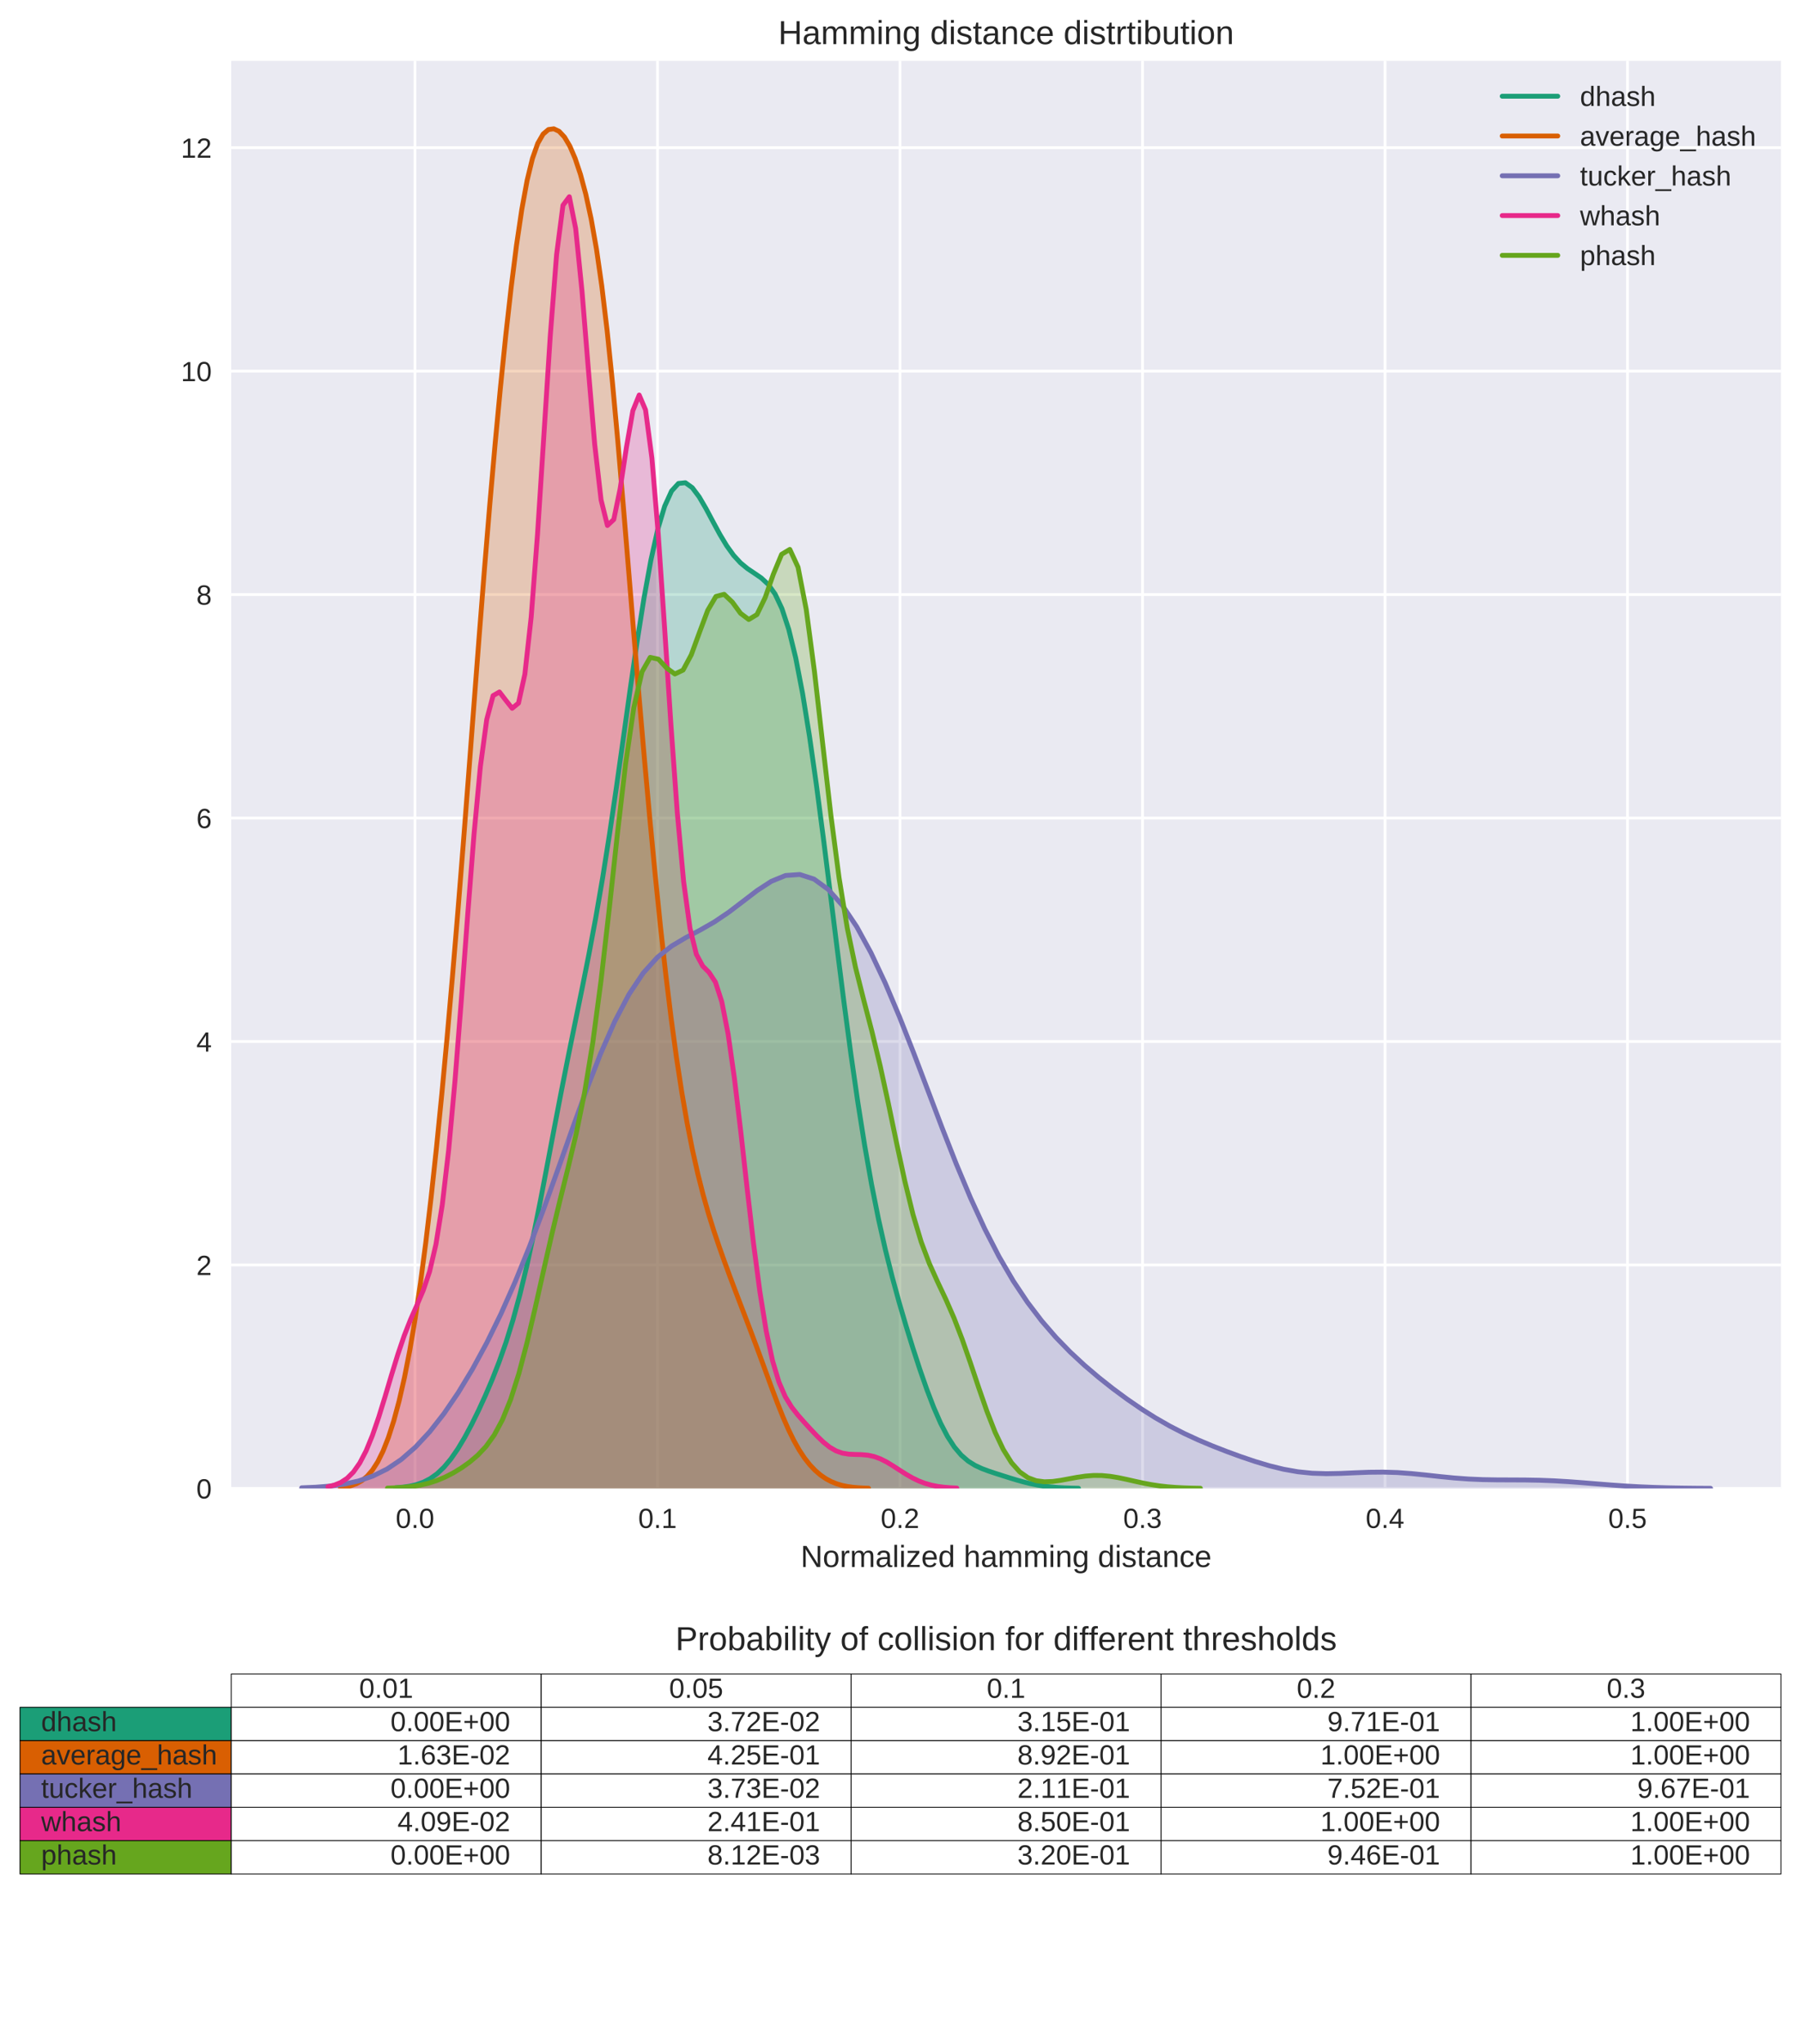 <?xml version="1.0" encoding="utf-8" standalone="no"?>
<!DOCTYPE svg PUBLIC "-//W3C//DTD SVG 1.1//EN"
  "http://www.w3.org/Graphics/SVG/1.1/DTD/svg11.dtd">
<!-- Created with matplotlib (https://matplotlib.org/) -->
<svg height="735.776pt" version="1.1" viewBox="0 0 648.454 735.776" width="648.454pt" xmlns="http://www.w3.org/2000/svg" xmlns:xlink="http://www.w3.org/1999/xlink">
 <defs>
  <style type="text/css">
*{stroke-linecap:butt;stroke-linejoin:round;}
  </style>
 </defs>
 <g id="figure_1">
  <g id="patch_1">
   <path d="M -0 735.776 
L 648.454 735.776 
L 648.454 0 
L -0 0 
z
" style="fill:#ffffff;"/>
  </g>
  <g id="axes_1">
   <g id="patch_2">
    <path d="M 83.254 535.845 
L 641.254 535.845 
L 641.254 21.896 
L 83.254 21.896 
z
" style="fill:#eaeaf2;"/>
   </g>
   <g id="matplotlib.axis_1">
    <g id="xtick_1">
     <g id="line2d_1">
      <path clip-path="url(#p5392528081)" d="M 149.427 535.845 
L 149.427 21.896 
" style="fill:none;stroke:#ffffff;stroke-linecap:round;"/>
     </g>
     <g id="line2d_2"/>
     <g id="text_1">
      <!-- 0.0 -->
      <defs>
       <path d="M 51.703 34.422 
Q 51.703 17.188 45.625 8.094 
Q 39.547 -0.984 27.688 -0.984 
Q 15.828 -0.984 9.859 8.047 
Q 3.906 17.094 3.906 34.422 
Q 3.906 52.156 9.688 60.984 
Q 15.484 69.828 27.984 69.828 
Q 40.141 69.828 45.922 60.891 
Q 51.703 51.953 51.703 34.422 
z
M 42.781 34.422 
Q 42.781 49.312 39.328 56 
Q 35.891 62.703 27.984 62.703 
Q 19.875 62.703 16.328 56.109 
Q 12.797 49.516 12.797 34.422 
Q 12.797 19.781 16.375 12.984 
Q 19.969 6.203 27.781 6.203 
Q 35.547 6.203 39.156 13.125 
Q 42.781 20.062 42.781 34.422 
z
" id="LiberationSans-48"/>
       <path d="M 9.125 0 
L 9.125 10.688 
L 18.656 10.688 
L 18.656 0 
z
" id="LiberationSans-46"/>
      </defs>
      <g style="fill:#262626;" transform="translate(142.477 550.092)scale(0.1 -0.1)">
       <use xlink:href="#LiberationSans-48"/>
       <use x="55.615" xlink:href="#LiberationSans-46"/>
       <use x="83.398" xlink:href="#LiberationSans-48"/>
      </g>
     </g>
    </g>
    <g id="xtick_2">
     <g id="line2d_3">
      <path clip-path="url(#p5392528081)" d="M 236.74 535.845 
L 236.74 21.896 
" style="fill:none;stroke:#ffffff;stroke-linecap:round;"/>
     </g>
     <g id="line2d_4"/>
     <g id="text_2">
      <!-- 0.1 -->
      <defs>
       <path d="M 7.625 0 
L 7.625 7.469 
L 25.141 7.469 
L 25.141 60.406 
L 9.625 49.312 
L 9.625 57.625 
L 25.875 68.797 
L 33.984 68.797 
L 33.984 7.469 
L 50.734 7.469 
L 50.734 0 
z
" id="LiberationSans-49"/>
      </defs>
      <g style="fill:#262626;" transform="translate(229.79 550.092)scale(0.1 -0.1)">
       <use xlink:href="#LiberationSans-48"/>
       <use x="55.615" xlink:href="#LiberationSans-46"/>
       <use x="83.398" xlink:href="#LiberationSans-49"/>
      </g>
     </g>
    </g>
    <g id="xtick_3">
     <g id="line2d_5">
      <path clip-path="url(#p5392528081)" d="M 324.054 535.845 
L 324.054 21.896 
" style="fill:none;stroke:#ffffff;stroke-linecap:round;"/>
     </g>
     <g id="line2d_6"/>
     <g id="text_3">
      <!-- 0.2 -->
      <defs>
       <path d="M 5.031 0 
L 5.031 6.203 
Q 7.516 11.922 11.109 16.281 
Q 14.703 20.656 18.656 24.188 
Q 22.609 27.734 26.484 30.766 
Q 30.375 33.797 33.5 36.812 
Q 36.625 39.844 38.547 43.156 
Q 40.484 46.484 40.484 50.688 
Q 40.484 56.344 37.156 59.469 
Q 33.844 62.594 27.938 62.594 
Q 22.312 62.594 18.672 59.547 
Q 15.047 56.5 14.406 50.984 
L 5.422 51.812 
Q 6.391 60.062 12.422 64.938 
Q 18.453 69.828 27.938 69.828 
Q 38.328 69.828 43.922 64.922 
Q 49.516 60.016 49.516 50.984 
Q 49.516 46.969 47.672 43.016 
Q 45.844 39.062 42.234 35.109 
Q 38.625 31.156 28.422 22.859 
Q 22.797 18.266 19.469 14.578 
Q 16.156 10.891 14.703 7.469 
L 50.594 7.469 
L 50.594 0 
z
" id="LiberationSans-50"/>
      </defs>
      <g style="fill:#262626;" transform="translate(317.104 550.092)scale(0.1 -0.1)">
       <use xlink:href="#LiberationSans-48"/>
       <use x="55.615" xlink:href="#LiberationSans-46"/>
       <use x="83.398" xlink:href="#LiberationSans-50"/>
      </g>
     </g>
    </g>
    <g id="xtick_4">
     <g id="line2d_7">
      <path clip-path="url(#p5392528081)" d="M 411.368 535.845 
L 411.368 21.896 
" style="fill:none;stroke:#ffffff;stroke-linecap:round;"/>
     </g>
     <g id="line2d_8"/>
     <g id="text_4">
      <!-- 0.3 -->
      <defs>
       <path d="M 51.219 19 
Q 51.219 9.469 45.156 4.234 
Q 39.109 -0.984 27.875 -0.984 
Q 17.438 -0.984 11.203 3.734 
Q 4.984 8.453 3.812 17.672 
L 12.891 18.5 
Q 14.656 6.297 27.875 6.297 
Q 34.516 6.297 38.297 9.562 
Q 42.094 12.844 42.094 19.281 
Q 42.094 24.906 37.766 28.047 
Q 33.453 31.203 25.297 31.203 
L 20.312 31.203 
L 20.312 38.812 
L 25.094 38.812 
Q 32.328 38.812 36.297 41.969 
Q 40.281 45.125 40.281 50.688 
Q 40.281 56.203 37.031 59.391 
Q 33.797 62.594 27.391 62.594 
Q 21.578 62.594 17.984 59.609 
Q 14.406 56.641 13.812 51.219 
L 4.984 51.906 
Q 5.953 60.359 11.984 65.094 
Q 18.016 69.828 27.484 69.828 
Q 37.844 69.828 43.578 65.016 
Q 49.312 60.203 49.312 51.609 
Q 49.312 45.016 45.625 40.891 
Q 41.938 36.766 34.906 35.297 
L 34.906 35.109 
Q 42.625 34.281 46.922 29.938 
Q 51.219 25.594 51.219 19 
z
" id="LiberationSans-51"/>
      </defs>
      <g style="fill:#262626;" transform="translate(404.418 550.092)scale(0.1 -0.1)">
       <use xlink:href="#LiberationSans-48"/>
       <use x="55.615" xlink:href="#LiberationSans-46"/>
       <use x="83.398" xlink:href="#LiberationSans-51"/>
      </g>
     </g>
    </g>
    <g id="xtick_5">
     <g id="line2d_9">
      <path clip-path="url(#p5392528081)" d="M 498.681 535.845 
L 498.681 21.896 
" style="fill:none;stroke:#ffffff;stroke-linecap:round;"/>
     </g>
     <g id="line2d_10"/>
     <g id="text_5">
      <!-- 0.4 -->
      <defs>
       <path d="M 43.016 15.578 
L 43.016 0 
L 34.719 0 
L 34.719 15.578 
L 2.297 15.578 
L 2.297 22.406 
L 33.797 68.797 
L 43.016 68.797 
L 43.016 22.516 
L 52.688 22.516 
L 52.688 15.578 
z
M 34.719 58.891 
Q 34.625 58.594 33.344 56.297 
Q 32.078 54 31.453 53.078 
L 13.812 27.094 
L 11.188 23.484 
L 10.406 22.516 
L 34.719 22.516 
z
" id="LiberationSans-52"/>
      </defs>
      <g style="fill:#262626;" transform="translate(491.731 550.092)scale(0.1 -0.1)">
       <use xlink:href="#LiberationSans-48"/>
       <use x="55.615" xlink:href="#LiberationSans-46"/>
       <use x="83.398" xlink:href="#LiberationSans-52"/>
      </g>
     </g>
    </g>
    <g id="xtick_6">
     <g id="line2d_11">
      <path clip-path="url(#p5392528081)" d="M 585.995 535.845 
L 585.995 21.896 
" style="fill:none;stroke:#ffffff;stroke-linecap:round;"/>
     </g>
     <g id="line2d_12"/>
     <g id="text_6">
      <!-- 0.5 -->
      <defs>
       <path d="M 51.422 22.406 
Q 51.422 11.531 44.953 5.266 
Q 38.484 -0.984 27 -0.984 
Q 17.391 -0.984 11.469 3.219 
Q 5.562 7.422 4 15.375 
L 12.891 16.406 
Q 15.672 6.203 27.203 6.203 
Q 34.281 6.203 38.281 10.469 
Q 42.281 14.75 42.281 22.219 
Q 42.281 28.719 38.25 32.719 
Q 34.234 36.719 27.391 36.719 
Q 23.828 36.719 20.75 35.594 
Q 17.672 34.469 14.594 31.781 
L 6 31.781 
L 8.297 68.797 
L 47.406 68.797 
L 47.406 61.328 
L 16.312 61.328 
L 14.984 39.5 
Q 20.703 43.891 29.203 43.891 
Q 39.359 43.891 45.391 37.938 
Q 51.422 31.984 51.422 22.406 
z
" id="LiberationSans-53"/>
      </defs>
      <g style="fill:#262626;" transform="translate(579.045 550.092)scale(0.1 -0.1)">
       <use xlink:href="#LiberationSans-48"/>
       <use x="55.615" xlink:href="#LiberationSans-46"/>
       <use x="83.398" xlink:href="#LiberationSans-53"/>
      </g>
     </g>
    </g>
    <g id="text_7">
     <!-- Normalized hamming distance -->
     <defs>
      <path d="M 52.828 0 
L 16.016 58.594 
L 16.266 53.859 
L 16.5 45.703 
L 16.5 0 
L 8.203 0 
L 8.203 68.797 
L 19.047 68.797 
L 56.25 9.812 
Q 55.672 19.391 55.672 23.688 
L 55.672 68.797 
L 64.062 68.797 
L 64.062 0 
z
" id="LiberationSans-78"/>
      <path d="M 51.422 26.469 
Q 51.422 12.594 45.312 5.797 
Q 39.203 -0.984 27.594 -0.984 
Q 16.016 -0.984 10.109 6.078 
Q 4.203 13.141 4.203 26.469 
Q 4.203 53.812 27.875 53.812 
Q 39.984 53.812 45.703 47.141 
Q 51.422 40.484 51.422 26.469 
z
M 42.188 26.469 
Q 42.188 37.406 38.938 42.359 
Q 35.688 47.312 28.031 47.312 
Q 20.312 47.312 16.859 42.25 
Q 13.422 37.203 13.422 26.469 
Q 13.422 16.016 16.812 10.766 
Q 20.219 5.516 27.484 5.516 
Q 35.406 5.516 38.797 10.594 
Q 42.188 15.672 42.188 26.469 
z
" id="LiberationSans-111"/>
      <path d="M 6.938 0 
L 6.938 40.531 
Q 6.938 46.094 6.641 52.828 
L 14.938 52.828 
Q 15.328 43.844 15.328 42.047 
L 15.531 42.047 
Q 17.625 48.828 20.359 51.312 
Q 23.094 53.812 28.078 53.812 
Q 29.828 53.812 31.641 53.328 
L 31.641 45.266 
Q 29.891 45.75 26.953 45.75 
Q 21.484 45.75 18.594 41.031 
Q 15.719 36.328 15.719 27.547 
L 15.719 0 
z
" id="LiberationSans-114"/>
      <path d="M 37.5 0 
L 37.5 33.5 
Q 37.5 41.156 35.391 44.078 
Q 33.297 47.016 27.828 47.016 
Q 22.219 47.016 18.938 42.719 
Q 15.672 38.422 15.672 30.609 
L 15.672 0 
L 6.938 0 
L 6.938 41.547 
Q 6.938 50.781 6.641 52.828 
L 14.938 52.828 
Q 14.984 52.594 15.031 51.516 
Q 15.094 50.438 15.156 49.047 
Q 15.234 47.656 15.328 43.797 
L 15.484 43.797 
Q 18.312 49.422 21.969 51.609 
Q 25.641 53.812 30.906 53.812 
Q 36.922 53.812 40.406 51.422 
Q 43.891 49.031 45.266 43.797 
L 45.406 43.797 
Q 48.141 49.125 52.016 51.469 
Q 55.906 53.812 61.422 53.812 
Q 69.438 53.812 73.062 49.469 
Q 76.703 45.125 76.703 35.203 
L 76.703 0 
L 68.016 0 
L 68.016 33.5 
Q 68.016 41.156 65.906 44.078 
Q 63.812 47.016 58.344 47.016 
Q 52.594 47.016 49.391 42.75 
Q 46.188 38.484 46.188 30.609 
L 46.188 0 
z
" id="LiberationSans-109"/>
      <path d="M 20.219 -0.984 
Q 12.25 -0.984 8.25 3.219 
Q 4.25 7.422 4.25 14.75 
Q 4.25 22.953 9.641 27.344 
Q 15.047 31.734 27.047 32.031 
L 38.922 32.234 
L 38.922 35.109 
Q 38.922 41.547 36.188 44.328 
Q 33.453 47.125 27.594 47.125 
Q 21.688 47.125 19 45.109 
Q 16.312 43.109 15.766 38.719 
L 6.594 39.547 
Q 8.844 53.812 27.781 53.812 
Q 37.75 53.812 42.766 49.234 
Q 47.797 44.672 47.797 36.031 
L 47.797 13.281 
Q 47.797 9.375 48.828 7.391 
Q 49.859 5.422 52.734 5.422 
Q 54 5.422 55.609 5.766 
L 55.609 0.297 
Q 52.297 -0.484 48.828 -0.484 
Q 43.953 -0.484 41.719 2.078 
Q 39.5 4.641 39.203 10.109 
L 38.922 10.109 
Q 35.547 4.047 31.078 1.531 
Q 26.609 -0.984 20.219 -0.984 
z
M 22.219 5.609 
Q 27.047 5.609 30.812 7.812 
Q 34.578 10.016 36.75 13.844 
Q 38.922 17.672 38.922 21.734 
L 38.922 26.078 
L 29.297 25.875 
Q 23.094 25.781 19.891 24.609 
Q 16.703 23.438 14.984 21 
Q 13.281 18.562 13.281 14.594 
Q 13.281 10.297 15.594 7.953 
Q 17.922 5.609 22.219 5.609 
z
" id="LiberationSans-97"/>
      <path d="M 6.734 0 
L 6.734 72.469 
L 15.531 72.469 
L 15.531 0 
z
" id="LiberationSans-108"/>
      <path d="M 6.688 64.062 
L 6.688 72.469 
L 15.484 72.469 
L 15.484 64.062 
z
M 6.688 0 
L 6.688 52.828 
L 15.484 52.828 
L 15.484 0 
z
" id="LiberationSans-105"/>
      <path d="M 4.047 0 
L 4.047 6.688 
L 33.594 46.047 
L 5.719 46.047 
L 5.719 52.828 
L 44 52.828 
L 44 46.141 
L 14.406 6.781 
L 45.016 6.781 
L 45.016 0 
z
" id="LiberationSans-122"/>
      <path d="M 13.484 24.562 
Q 13.484 15.484 17.234 10.547 
Q 21 5.609 28.219 5.609 
Q 33.938 5.609 37.375 7.906 
Q 40.828 10.203 42.047 13.719 
L 49.75 11.531 
Q 45.016 -0.984 28.219 -0.984 
Q 16.5 -0.984 10.375 6 
Q 4.25 12.984 4.25 26.766 
Q 4.25 39.844 10.375 46.828 
Q 16.5 53.812 27.875 53.812 
Q 51.172 53.812 51.172 25.734 
L 51.172 24.562 
z
M 42.094 31.297 
Q 41.359 39.656 37.844 43.484 
Q 34.328 47.312 27.734 47.312 
Q 21.344 47.312 17.609 43.031 
Q 13.875 38.766 13.578 31.297 
z
" id="LiberationSans-101"/>
      <path d="M 40.094 8.5 
Q 37.641 3.422 33.609 1.219 
Q 29.594 -0.984 23.641 -0.984 
Q 13.625 -0.984 8.906 5.75 
Q 4.203 12.5 4.203 26.172 
Q 4.203 53.812 23.641 53.812 
Q 29.641 53.812 33.641 51.609 
Q 37.641 49.422 40.094 44.625 
L 40.188 44.625 
L 40.094 50.531 
L 40.094 72.469 
L 48.875 72.469 
L 48.875 10.891 
Q 48.875 2.641 49.172 0 
L 40.766 0 
Q 40.625 0.781 40.453 3.609 
Q 40.281 6.453 40.281 8.5 
z
M 13.422 26.469 
Q 13.422 15.375 16.344 10.594 
Q 19.281 5.812 25.875 5.812 
Q 33.344 5.812 36.719 10.984 
Q 40.094 16.156 40.094 27.047 
Q 40.094 37.547 36.719 42.422 
Q 33.344 47.312 25.984 47.312 
Q 19.344 47.312 16.375 42.406 
Q 13.422 37.5 13.422 26.469 
z
" id="LiberationSans-100"/>
      <path id="LiberationSans-32"/>
      <path d="M 15.484 43.797 
Q 18.312 48.969 22.281 51.391 
Q 26.266 53.812 32.375 53.812 
Q 40.969 53.812 45.047 49.531 
Q 49.125 45.266 49.125 35.203 
L 49.125 0 
L 40.281 0 
L 40.281 33.5 
Q 40.281 39.062 39.25 41.766 
Q 38.234 44.484 35.891 45.75 
Q 33.547 47.016 29.391 47.016 
Q 23.188 47.016 19.453 42.719 
Q 15.719 38.422 15.719 31.156 
L 15.719 0 
L 6.938 0 
L 6.938 72.469 
L 15.719 72.469 
L 15.719 53.609 
Q 15.719 50.641 15.547 47.453 
Q 15.375 44.281 15.328 43.797 
z
" id="LiberationSans-104"/>
      <path d="M 40.281 0 
L 40.281 33.5 
Q 40.281 38.719 39.25 41.594 
Q 38.234 44.484 35.984 45.75 
Q 33.734 47.016 29.391 47.016 
Q 23.047 47.016 19.375 42.672 
Q 15.719 38.328 15.719 30.609 
L 15.719 0 
L 6.938 0 
L 6.938 41.547 
Q 6.938 50.781 6.641 52.828 
L 14.938 52.828 
Q 14.984 52.594 15.031 51.516 
Q 15.094 50.438 15.156 49.047 
Q 15.234 47.656 15.328 43.797 
L 15.484 43.797 
Q 18.5 49.266 22.484 51.531 
Q 26.469 53.812 32.375 53.812 
Q 41.062 53.812 45.094 49.484 
Q 49.125 45.172 49.125 35.203 
L 49.125 0 
z
" id="LiberationSans-110"/>
      <path d="M 26.766 -20.75 
Q 18.109 -20.75 12.984 -17.359 
Q 7.859 -13.969 6.391 -7.719 
L 15.234 -6.453 
Q 16.109 -10.109 19.109 -12.078 
Q 22.125 -14.062 27 -14.062 
Q 40.141 -14.062 40.141 1.312 
L 40.141 9.812 
L 40.047 9.812 
Q 37.547 4.734 33.203 2.172 
Q 28.859 -0.391 23.047 -0.391 
Q 13.328 -0.391 8.766 6.047 
Q 4.203 12.5 4.203 26.312 
Q 4.203 40.328 9.109 46.984 
Q 14.016 53.656 24.031 53.656 
Q 29.641 53.656 33.766 51.094 
Q 37.891 48.531 40.141 43.797 
L 40.234 43.797 
Q 40.234 45.266 40.422 48.875 
Q 40.625 52.484 40.828 52.828 
L 49.172 52.828 
Q 48.875 50.203 48.875 41.891 
L 48.875 1.516 
Q 48.875 -20.75 26.766 -20.75 
z
M 40.141 26.422 
Q 40.141 32.859 38.375 37.516 
Q 36.625 42.188 33.422 44.656 
Q 30.219 47.125 26.172 47.125 
Q 19.438 47.125 16.359 42.234 
Q 13.281 37.359 13.281 26.422 
Q 13.281 15.578 16.156 10.844 
Q 19.047 6.109 26.031 6.109 
Q 30.172 6.109 33.391 8.547 
Q 36.625 10.984 38.375 15.547 
Q 40.141 20.125 40.141 26.422 
z
" id="LiberationSans-103"/>
      <path d="M 46.391 14.594 
Q 46.391 7.125 40.75 3.062 
Q 35.109 -0.984 24.953 -0.984 
Q 15.094 -0.984 9.734 2.266 
Q 4.391 5.516 2.781 12.406 
L 10.547 13.922 
Q 11.672 9.672 15.188 7.688 
Q 18.703 5.719 24.953 5.719 
Q 31.641 5.719 34.734 7.766 
Q 37.844 9.812 37.844 13.922 
Q 37.844 17.047 35.688 19 
Q 33.547 20.953 28.766 22.219 
L 22.469 23.875 
Q 14.891 25.828 11.688 27.703 
Q 8.5 29.594 6.688 32.281 
Q 4.891 34.969 4.891 38.875 
Q 4.891 46.094 10.031 49.875 
Q 15.188 53.656 25.047 53.656 
Q 33.797 53.656 38.938 50.578 
Q 44.094 47.516 45.453 40.719 
L 37.547 39.75 
Q 36.812 43.266 33.609 45.141 
Q 30.422 47.016 25.047 47.016 
Q 19.094 47.016 16.25 45.203 
Q 13.422 43.406 13.422 39.75 
Q 13.422 37.5 14.594 36.031 
Q 15.766 34.578 18.062 33.547 
Q 20.359 32.516 27.734 30.719 
Q 34.719 28.953 37.797 27.469 
Q 40.875 25.984 42.656 24.172 
Q 44.438 22.359 45.406 19.984 
Q 46.391 17.625 46.391 14.594 
z
" id="LiberationSans-115"/>
      <path d="M 27.047 0.391 
Q 22.703 -0.781 18.172 -0.781 
Q 7.625 -0.781 7.625 11.188 
L 7.625 46.438 
L 1.516 46.438 
L 1.516 52.828 
L 7.953 52.828 
L 10.547 64.656 
L 16.406 64.656 
L 16.406 52.828 
L 26.172 52.828 
L 26.172 46.438 
L 16.406 46.438 
L 16.406 13.094 
Q 16.406 9.281 17.641 7.734 
Q 18.891 6.203 21.969 6.203 
Q 23.734 6.203 27.047 6.891 
z
" id="LiberationSans-116"/>
      <path d="M 13.422 26.656 
Q 13.422 16.109 16.734 11.031 
Q 20.062 5.953 26.766 5.953 
Q 31.453 5.953 34.594 8.484 
Q 37.75 11.031 38.484 16.312 
L 47.359 15.719 
Q 46.344 8.109 40.875 3.562 
Q 35.406 -0.984 27 -0.984 
Q 15.922 -0.984 10.078 6.016 
Q 4.25 13.031 4.25 26.469 
Q 4.25 39.797 10.109 46.797 
Q 15.969 53.812 26.906 53.812 
Q 35.016 53.812 40.359 49.609 
Q 45.703 45.406 47.078 38.031 
L 38.031 37.359 
Q 37.359 41.75 34.562 44.328 
Q 31.781 46.922 26.656 46.922 
Q 19.672 46.922 16.547 42.281 
Q 13.422 37.641 13.422 26.656 
z
" id="LiberationSans-99"/>
     </defs>
     <g style="fill:#262626;" transform="translate(288.282 564.139)scale(0.11 -0.11)">
      <use xlink:href="#LiberationSans-78"/>
      <use x="72.217" xlink:href="#LiberationSans-111"/>
      <use x="127.832" xlink:href="#LiberationSans-114"/>
      <use x="161.133" xlink:href="#LiberationSans-109"/>
      <use x="244.434" xlink:href="#LiberationSans-97"/>
      <use x="300.049" xlink:href="#LiberationSans-108"/>
      <use x="322.266" xlink:href="#LiberationSans-105"/>
      <use x="344.482" xlink:href="#LiberationSans-122"/>
      <use x="394.482" xlink:href="#LiberationSans-101"/>
      <use x="450.098" xlink:href="#LiberationSans-100"/>
      <use x="505.713" xlink:href="#LiberationSans-32"/>
      <use x="533.496" xlink:href="#LiberationSans-104"/>
      <use x="589.111" xlink:href="#LiberationSans-97"/>
      <use x="644.727" xlink:href="#LiberationSans-109"/>
      <use x="728.027" xlink:href="#LiberationSans-109"/>
      <use x="811.328" xlink:href="#LiberationSans-105"/>
      <use x="833.545" xlink:href="#LiberationSans-110"/>
      <use x="889.16" xlink:href="#LiberationSans-103"/>
      <use x="944.775" xlink:href="#LiberationSans-32"/>
      <use x="972.559" xlink:href="#LiberationSans-100"/>
      <use x="1028.174" xlink:href="#LiberationSans-105"/>
      <use x="1050.391" xlink:href="#LiberationSans-115"/>
      <use x="1100.391" xlink:href="#LiberationSans-116"/>
      <use x="1128.174" xlink:href="#LiberationSans-97"/>
      <use x="1183.789" xlink:href="#LiberationSans-110"/>
      <use x="1239.404" xlink:href="#LiberationSans-99"/>
      <use x="1289.404" xlink:href="#LiberationSans-101"/>
     </g>
    </g>
   </g>
   <g id="matplotlib.axis_2">
    <g id="ytick_1">
     <g id="line2d_13">
      <path clip-path="url(#p5392528081)" d="M 83.254 535.845 
L 641.254 535.845 
" style="fill:none;stroke:#ffffff;stroke-linecap:round;"/>
     </g>
     <g id="line2d_14"/>
     <g id="text_8">
      <!-- 0 -->
      <g style="fill:#262626;" transform="translate(70.693 539.469)scale(0.1 -0.1)">
       <use xlink:href="#LiberationSans-48"/>
      </g>
     </g>
    </g>
    <g id="ytick_2">
     <g id="line2d_15">
      <path clip-path="url(#p5392528081)" d="M 83.254 455.399 
L 641.254 455.399 
" style="fill:none;stroke:#ffffff;stroke-linecap:round;"/>
     </g>
     <g id="line2d_16"/>
     <g id="text_9">
      <!-- 2 -->
      <g style="fill:#262626;" transform="translate(70.693 459.022)scale(0.1 -0.1)">
       <use xlink:href="#LiberationSans-50"/>
      </g>
     </g>
    </g>
    <g id="ytick_3">
     <g id="line2d_17">
      <path clip-path="url(#p5392528081)" d="M 83.254 374.952 
L 641.254 374.952 
" style="fill:none;stroke:#ffffff;stroke-linecap:round;"/>
     </g>
     <g id="line2d_18"/>
     <g id="text_10">
      <!-- 4 -->
      <g style="fill:#262626;" transform="translate(70.693 378.576)scale(0.1 -0.1)">
       <use xlink:href="#LiberationSans-52"/>
      </g>
     </g>
    </g>
    <g id="ytick_4">
     <g id="line2d_19">
      <path clip-path="url(#p5392528081)" d="M 83.254 294.506 
L 641.254 294.506 
" style="fill:none;stroke:#ffffff;stroke-linecap:round;"/>
     </g>
     <g id="line2d_20"/>
     <g id="text_11">
      <!-- 6 -->
      <defs>
       <path d="M 51.219 22.516 
Q 51.219 11.625 45.312 5.312 
Q 39.406 -0.984 29 -0.984 
Q 17.391 -0.984 11.234 7.656 
Q 5.078 16.312 5.078 32.812 
Q 5.078 50.688 11.469 60.25 
Q 17.875 69.828 29.688 69.828 
Q 45.266 69.828 49.312 55.812 
L 40.922 54.297 
Q 38.328 62.703 29.594 62.703 
Q 22.078 62.703 17.938 55.688 
Q 13.812 48.688 13.812 35.406 
Q 16.219 39.844 20.562 42.156 
Q 24.906 44.484 30.516 44.484 
Q 40.047 44.484 45.625 38.516 
Q 51.219 32.562 51.219 22.516 
z
M 42.281 22.125 
Q 42.281 29.594 38.625 33.641 
Q 34.969 37.703 28.422 37.703 
Q 22.266 37.703 18.484 34.109 
Q 14.703 30.516 14.703 24.219 
Q 14.703 16.266 18.625 11.188 
Q 22.562 6.109 28.719 6.109 
Q 35.062 6.109 38.672 10.375 
Q 42.281 14.656 42.281 22.125 
z
" id="LiberationSans-54"/>
      </defs>
      <g style="fill:#262626;" transform="translate(70.693 298.129)scale(0.1 -0.1)">
       <use xlink:href="#LiberationSans-54"/>
      </g>
     </g>
    </g>
    <g id="ytick_5">
     <g id="line2d_21">
      <path clip-path="url(#p5392528081)" d="M 83.254 214.06 
L 641.254 214.06 
" style="fill:none;stroke:#ffffff;stroke-linecap:round;"/>
     </g>
     <g id="line2d_22"/>
     <g id="text_12">
      <!-- 8 -->
      <defs>
       <path d="M 51.266 19.188 
Q 51.266 9.672 45.203 4.344 
Q 39.156 -0.984 27.828 -0.984 
Q 16.797 -0.984 10.562 4.234 
Q 4.344 9.469 4.344 19.094 
Q 4.344 25.828 8.203 30.422 
Q 12.062 35.016 18.062 35.984 
L 18.062 36.188 
Q 12.453 37.5 9.203 41.891 
Q 5.953 46.297 5.953 52.203 
Q 5.953 60.062 11.828 64.938 
Q 17.719 69.828 27.641 69.828 
Q 37.797 69.828 43.672 65.031 
Q 49.562 60.25 49.562 52.094 
Q 49.562 46.188 46.281 41.797 
Q 43.016 37.406 37.359 36.281 
L 37.359 36.078 
Q 43.953 35.016 47.609 30.5 
Q 51.266 25.984 51.266 19.188 
z
M 40.438 51.609 
Q 40.438 63.281 27.641 63.281 
Q 21.438 63.281 18.188 60.344 
Q 14.938 57.422 14.938 51.609 
Q 14.938 45.703 18.281 42.594 
Q 21.625 39.5 27.734 39.5 
Q 33.938 39.5 37.188 42.359 
Q 40.438 45.219 40.438 51.609 
z
M 42.141 20.016 
Q 42.141 26.422 38.328 29.656 
Q 34.516 32.906 27.641 32.906 
Q 20.953 32.906 17.188 29.406 
Q 13.422 25.922 13.422 19.828 
Q 13.422 5.609 27.938 5.609 
Q 35.109 5.609 38.625 9.047 
Q 42.141 12.5 42.141 20.016 
z
" id="LiberationSans-56"/>
      </defs>
      <g style="fill:#262626;" transform="translate(70.693 217.683)scale(0.1 -0.1)">
       <use xlink:href="#LiberationSans-56"/>
      </g>
     </g>
    </g>
    <g id="ytick_6">
     <g id="line2d_23">
      <path clip-path="url(#p5392528081)" d="M 83.254 133.613 
L 641.254 133.613 
" style="fill:none;stroke:#ffffff;stroke-linecap:round;"/>
     </g>
     <g id="line2d_24"/>
     <g id="text_13">
      <!-- 10 -->
      <g style="fill:#262626;" transform="translate(65.132 137.237)scale(0.1 -0.1)">
       <use xlink:href="#LiberationSans-49"/>
       <use x="55.615" xlink:href="#LiberationSans-48"/>
      </g>
     </g>
    </g>
    <g id="ytick_7">
     <g id="line2d_25">
      <path clip-path="url(#p5392528081)" d="M 83.254 53.167 
L 641.254 53.167 
" style="fill:none;stroke:#ffffff;stroke-linecap:round;"/>
     </g>
     <g id="line2d_26"/>
     <g id="text_14">
      <!-- 12 -->
      <g style="fill:#262626;" transform="translate(65.132 56.79)scale(0.1 -0.1)">
       <use xlink:href="#LiberationSans-49"/>
       <use x="55.615" xlink:href="#LiberationSans-50"/>
      </g>
     </g>
    </g>
   </g>
   <g id="PolyCollection_1">
    <path clip-path="url(#p5392528081)" d="M 142.472 535.611 
L 142.472 535.845 
L 144.955 535.845 
L 147.438 535.845 
L 149.922 535.845 
L 152.405 535.845 
L 154.888 535.845 
L 157.371 535.845 
L 159.854 535.845 
L 162.338 535.845 
L 164.821 535.845 
L 167.304 535.845 
L 169.787 535.845 
L 172.27 535.845 
L 174.753 535.845 
L 177.237 535.845 
L 179.72 535.845 
L 182.203 535.845 
L 184.686 535.845 
L 187.169 535.845 
L 189.653 535.845 
L 192.136 535.845 
L 194.619 535.845 
L 197.102 535.845 
L 199.585 535.845 
L 202.069 535.845 
L 204.552 535.845 
L 207.035 535.845 
L 209.518 535.845 
L 212.001 535.845 
L 214.485 535.845 
L 216.968 535.845 
L 219.451 535.845 
L 221.934 535.845 
L 224.417 535.845 
L 226.901 535.845 
L 229.384 535.845 
L 231.867 535.845 
L 234.35 535.845 
L 236.833 535.845 
L 239.317 535.845 
L 241.8 535.845 
L 244.283 535.845 
L 246.766 535.845 
L 249.249 535.845 
L 251.733 535.845 
L 254.216 535.845 
L 256.699 535.845 
L 259.182 535.845 
L 261.665 535.845 
L 264.149 535.845 
L 266.632 535.845 
L 269.115 535.845 
L 271.598 535.845 
L 274.081 535.845 
L 276.565 535.845 
L 279.048 535.845 
L 281.531 535.845 
L 284.014 535.845 
L 286.497 535.845 
L 288.98 535.845 
L 291.464 535.845 
L 293.947 535.845 
L 296.43 535.845 
L 298.913 535.845 
L 301.396 535.845 
L 303.88 535.845 
L 306.363 535.845 
L 308.846 535.845 
L 311.329 535.845 
L 313.812 535.845 
L 316.296 535.845 
L 318.779 535.845 
L 321.262 535.845 
L 323.745 535.845 
L 326.228 535.845 
L 328.712 535.845 
L 331.195 535.845 
L 333.678 535.845 
L 336.161 535.845 
L 338.644 535.845 
L 341.128 535.845 
L 343.611 535.845 
L 346.094 535.845 
L 348.577 535.845 
L 351.06 535.845 
L 353.544 535.845 
L 356.027 535.845 
L 358.51 535.845 
L 360.993 535.845 
L 363.476 535.845 
L 365.96 535.845 
L 368.443 535.845 
L 370.926 535.845 
L 373.409 535.845 
L 375.892 535.845 
L 378.376 535.845 
L 380.859 535.845 
L 383.342 535.845 
L 385.825 535.845 
L 388.308 535.845 
L 388.308 535.788 
L 388.308 535.788 
L 385.825 535.738 
L 383.342 535.653 
L 380.859 535.518 
L 378.376 535.313 
L 375.892 535.019 
L 373.409 534.621 
L 370.926 534.112 
L 368.443 533.498 
L 365.96 532.797 
L 363.476 532.041 
L 360.993 531.259 
L 358.51 530.465 
L 356.027 529.639 
L 353.544 528.712 
L 351.06 527.559 
L 348.577 526.008 
L 346.094 523.863 
L 343.611 520.94 
L 341.128 517.11 
L 338.644 512.322 
L 336.161 506.622 
L 333.678 500.131 
L 331.195 493.008 
L 328.712 485.397 
L 326.228 477.37 
L 323.745 468.891 
L 321.262 459.814 
L 318.779 449.897 
L 316.296 438.855 
L 313.812 426.421 
L 311.329 412.401 
L 308.846 396.726 
L 306.363 379.476 
L 303.88 360.884 
L 301.396 341.337 
L 298.913 321.348 
L 296.43 301.531 
L 293.947 282.556 
L 291.464 265.088 
L 288.98 249.709 
L 286.497 236.837 
L 284.014 226.656 
L 281.531 219.091 
L 279.048 213.823 
L 276.565 210.346 
L 274.081 208.061 
L 271.598 206.358 
L 269.115 204.693 
L 266.632 202.648 
L 264.149 199.952 
L 261.665 196.506 
L 259.182 192.377 
L 256.699 187.795 
L 254.216 183.132 
L 251.733 178.872 
L 249.249 175.568 
L 246.766 173.785 
L 244.283 174.043 
L 241.8 176.765 
L 239.317 182.235 
L 236.833 190.571 
L 234.35 201.699 
L 231.867 215.346 
L 229.384 231.039 
L 226.901 248.13 
L 224.417 265.868 
L 221.934 283.497 
L 219.451 300.376 
L 216.968 316.084 
L 214.485 330.489 
L 212.001 343.738 
L 209.518 356.195 
L 207.035 368.319 
L 204.552 380.526 
L 202.069 393.073 
L 199.585 405.992 
L 197.102 419.095 
L 194.619 432.034 
L 192.136 444.404 
L 189.653 455.852 
L 187.169 466.153 
L 184.686 475.246 
L 182.203 483.221 
L 179.72 490.267 
L 177.237 496.604 
L 174.753 502.42 
L 172.27 507.832 
L 169.787 512.874 
L 167.304 517.506 
L 164.821 521.653 
L 162.338 525.237 
L 159.854 528.207 
L 157.371 530.56 
L 154.888 532.337 
L 152.405 533.614 
L 149.922 534.487 
L 147.438 535.054 
L 144.955 535.405 
L 142.472 535.611 
z
" style="fill:#1b9e77;fill-opacity:0.25;"/>
   </g>
   <g id="PolyCollection_2">
    <path clip-path="url(#p5392528081)" d="M 122.573 535.548 
L 122.573 535.845 
L 124.493 535.845 
L 126.414 535.845 
L 128.334 535.845 
L 130.255 535.845 
L 132.176 535.845 
L 134.096 535.845 
L 136.017 535.845 
L 137.937 535.845 
L 139.858 535.845 
L 141.778 535.845 
L 143.699 535.845 
L 145.619 535.845 
L 147.54 535.845 
L 149.461 535.845 
L 151.381 535.845 
L 153.302 535.845 
L 155.222 535.845 
L 157.143 535.845 
L 159.063 535.845 
L 160.984 535.845 
L 162.904 535.845 
L 164.825 535.845 
L 166.746 535.845 
L 168.666 535.845 
L 170.587 535.845 
L 172.507 535.845 
L 174.428 535.845 
L 176.348 535.845 
L 178.269 535.845 
L 180.19 535.845 
L 182.11 535.845 
L 184.031 535.845 
L 185.951 535.845 
L 187.872 535.845 
L 189.792 535.845 
L 191.713 535.845 
L 193.633 535.845 
L 195.554 535.845 
L 197.475 535.845 
L 199.395 535.845 
L 201.316 535.845 
L 203.236 535.845 
L 205.157 535.845 
L 207.077 535.845 
L 208.998 535.845 
L 210.918 535.845 
L 212.839 535.845 
L 214.76 535.845 
L 216.68 535.845 
L 218.601 535.845 
L 220.521 535.845 
L 222.442 535.845 
L 224.362 535.845 
L 226.283 535.845 
L 228.204 535.845 
L 230.124 535.845 
L 232.045 535.845 
L 233.965 535.845 
L 235.886 535.845 
L 237.806 535.845 
L 239.727 535.845 
L 241.647 535.845 
L 243.568 535.845 
L 245.489 535.845 
L 247.409 535.845 
L 249.33 535.845 
L 251.25 535.845 
L 253.171 535.845 
L 255.091 535.845 
L 257.012 535.845 
L 258.933 535.845 
L 260.853 535.845 
L 262.774 535.845 
L 264.694 535.845 
L 266.615 535.845 
L 268.535 535.845 
L 270.456 535.845 
L 272.376 535.845 
L 274.297 535.845 
L 276.218 535.845 
L 278.138 535.845 
L 280.059 535.845 
L 281.979 535.845 
L 283.9 535.845 
L 285.82 535.845 
L 287.741 535.845 
L 289.661 535.845 
L 291.582 535.845 
L 293.503 535.845 
L 295.423 535.845 
L 297.344 535.845 
L 299.264 535.845 
L 301.185 535.845 
L 303.105 535.845 
L 305.026 535.845 
L 306.947 535.845 
L 308.867 535.845 
L 310.788 535.845 
L 312.708 535.845 
L 312.708 535.771 
L 312.708 535.771 
L 310.788 535.706 
L 308.867 535.596 
L 306.947 535.419 
L 305.026 535.145 
L 303.105 534.739 
L 301.185 534.164 
L 299.264 533.38 
L 297.344 532.347 
L 295.423 531.026 
L 293.503 529.376 
L 291.582 527.352 
L 289.661 524.91 
L 287.741 522.003 
L 285.82 518.596 
L 283.9 514.683 
L 281.979 510.294 
L 280.059 505.506 
L 278.138 500.435 
L 276.218 495.214 
L 274.297 489.964 
L 272.376 484.767 
L 270.456 479.655 
L 268.535 474.613 
L 266.615 469.597 
L 264.694 464.558 
L 262.774 459.45 
L 260.853 454.22 
L 258.933 448.8 
L 257.012 443.083 
L 255.091 436.926 
L 253.171 430.157 
L 251.25 422.59 
L 249.33 414.041 
L 247.409 404.33 
L 245.489 393.288 
L 243.568 380.764 
L 241.647 366.652 
L 239.727 350.911 
L 237.806 333.587 
L 235.886 314.797 
L 233.965 294.696 
L 232.045 273.443 
L 230.124 251.198 
L 228.204 228.171 
L 226.283 204.705 
L 224.362 181.331 
L 222.442 158.763 
L 220.521 137.782 
L 218.601 119.064 
L 216.68 103.009 
L 214.76 89.665 
L 212.839 78.779 
L 210.918 69.948 
L 208.998 62.788 
L 207.077 57.04 
L 205.157 52.576 
L 203.236 49.338 
L 201.316 47.282 
L 199.395 46.37 
L 197.475 46.639 
L 195.554 48.268 
L 193.633 51.594 
L 191.713 57.032 
L 189.792 64.924 
L 187.872 75.412 
L 185.951 88.392 
L 184.031 103.585 
L 182.11 120.677 
L 180.19 139.442 
L 178.269 159.778 
L 176.348 181.638 
L 174.428 204.913 
L 172.507 229.329 
L 170.587 254.433 
L 168.666 279.675 
L 166.746 304.524 
L 164.825 328.574 
L 162.904 351.577 
L 160.984 373.408 
L 159.063 393.994 
L 157.143 413.252 
L 155.222 431.07 
L 153.302 447.325 
L 151.381 461.928 
L 149.461 474.858 
L 147.54 486.168 
L 145.619 495.963 
L 143.699 504.369 
L 141.778 511.506 
L 139.858 517.475 
L 137.937 522.364 
L 136.017 526.26 
L 134.096 529.262 
L 132.176 531.49 
L 130.255 533.075 
L 128.334 534.154 
L 126.414 534.856 
L 124.493 535.291 
L 122.573 535.548 
z
" style="fill:#d95f02;fill-opacity:0.25;"/>
   </g>
   <g id="PolyCollection_3">
    <path clip-path="url(#p5392528081)" d="M 108.617 535.635 
L 108.617 535.845 
L 113.741 535.845 
L 118.865 535.845 
L 123.989 535.845 
L 129.113 535.845 
L 134.237 535.845 
L 139.361 535.845 
L 144.485 535.845 
L 149.609 535.845 
L 154.733 535.845 
L 159.857 535.845 
L 164.981 535.845 
L 170.105 535.845 
L 175.229 535.845 
L 180.353 535.845 
L 185.477 535.845 
L 190.601 535.845 
L 195.725 535.845 
L 200.849 535.845 
L 205.973 535.845 
L 211.097 535.845 
L 216.221 535.845 
L 221.345 535.845 
L 226.469 535.845 
L 231.593 535.845 
L 236.717 535.845 
L 241.841 535.845 
L 246.964 535.845 
L 252.088 535.845 
L 257.212 535.845 
L 262.336 535.845 
L 267.46 535.845 
L 272.584 535.845 
L 277.708 535.845 
L 282.832 535.845 
L 287.956 535.845 
L 293.08 535.845 
L 298.204 535.845 
L 303.328 535.845 
L 308.452 535.845 
L 313.576 535.845 
L 318.7 535.845 
L 323.824 535.845 
L 328.948 535.845 
L 334.072 535.845 
L 339.196 535.845 
L 344.32 535.845 
L 349.444 535.845 
L 354.568 535.845 
L 359.692 535.845 
L 364.816 535.845 
L 369.94 535.845 
L 375.064 535.845 
L 380.188 535.845 
L 385.312 535.845 
L 390.436 535.845 
L 395.56 535.845 
L 400.684 535.845 
L 405.807 535.845 
L 410.931 535.845 
L 416.055 535.845 
L 421.179 535.845 
L 426.303 535.845 
L 431.427 535.845 
L 436.551 535.845 
L 441.675 535.845 
L 446.799 535.845 
L 451.923 535.845 
L 457.047 535.845 
L 462.171 535.845 
L 467.295 535.845 
L 472.419 535.845 
L 477.543 535.845 
L 482.667 535.845 
L 487.791 535.845 
L 492.915 535.845 
L 498.039 535.845 
L 503.163 535.845 
L 508.287 535.845 
L 513.411 535.845 
L 518.535 535.845 
L 523.659 535.845 
L 528.783 535.845 
L 533.907 535.845 
L 539.031 535.845 
L 544.155 535.845 
L 549.279 535.845 
L 554.403 535.845 
L 559.526 535.845 
L 564.65 535.845 
L 569.774 535.845 
L 574.898 535.845 
L 580.022 535.845 
L 585.146 535.845 
L 590.27 535.845 
L 595.394 535.845 
L 600.518 535.845 
L 605.642 535.845 
L 610.766 535.845 
L 615.89 535.845 
L 615.89 535.814 
L 615.89 535.814 
L 610.766 535.782 
L 605.642 535.724 
L 600.518 535.629 
L 595.394 535.48 
L 590.27 535.264 
L 585.146 534.975 
L 580.022 534.617 
L 574.898 534.211 
L 569.774 533.794 
L 564.65 533.411 
L 559.526 533.108 
L 554.403 532.911 
L 549.279 532.818 
L 544.155 532.794 
L 539.031 532.774 
L 533.907 532.686 
L 528.783 532.467 
L 523.659 532.094 
L 518.535 531.59 
L 513.411 531.029 
L 508.287 530.512 
L 503.163 530.14 
L 498.039 529.977 
L 492.915 530.027 
L 487.791 530.224 
L 482.667 530.445 
L 477.543 530.541 
L 472.419 530.376 
L 467.295 529.855 
L 462.171 528.951 
L 457.047 527.694 
L 451.923 526.159 
L 446.799 524.427 
L 441.675 522.554 
L 436.551 520.555 
L 431.427 518.401 
L 426.303 516.034 
L 421.179 513.399 
L 416.055 510.463 
L 410.931 507.225 
L 405.807 503.703 
L 400.684 499.918 
L 395.56 495.864 
L 390.436 491.498 
L 385.312 486.738 
L 380.188 481.468 
L 375.064 475.548 
L 369.94 468.825 
L 364.816 461.147 
L 359.692 452.376 
L 354.568 442.421 
L 349.444 431.278 
L 344.32 419.061 
L 339.196 406.018 
L 334.072 392.521 
L 328.948 379.021 
L 323.824 365.989 
L 318.7 353.857 
L 313.576 342.976 
L 308.452 333.612 
L 303.328 325.969 
L 298.204 320.213 
L 293.08 316.477 
L 287.956 314.828 
L 282.832 315.193 
L 277.708 317.29 
L 272.584 320.622 
L 267.46 324.549 
L 262.336 328.45 
L 257.212 331.906 
L 252.088 334.838 
L 246.964 337.536 
L 241.841 340.572 
L 236.717 344.625 
L 231.593 350.297 
L 226.469 357.967 
L 221.345 367.73 
L 216.221 379.397 
L 211.097 392.557 
L 205.973 406.659 
L 200.849 421.101 
L 195.725 435.325 
L 190.601 448.887 
L 185.477 461.498 
L 180.353 473.033 
L 175.229 483.488 
L 170.105 492.921 
L 164.981 501.388 
L 159.857 508.905 
L 154.733 515.442 
L 149.609 520.955 
L 144.485 525.421 
L 139.361 528.872 
L 134.237 531.402 
L 129.113 533.155 
L 123.989 534.3 
L 118.865 535.005 
L 113.741 535.413 
L 108.617 535.635 
z
" style="fill:#7570b3;fill-opacity:0.25;"/>
   </g>
   <g id="PolyCollection_4">
    <path clip-path="url(#p5392528081)" d="M 118.076 535.217 
L 118.076 535.845 
L 120.363 535.845 
L 122.65 535.845 
L 124.937 535.845 
L 127.224 535.845 
L 129.511 535.845 
L 131.798 535.845 
L 134.085 535.845 
L 136.372 535.845 
L 138.659 535.845 
L 140.946 535.845 
L 143.233 535.845 
L 145.52 535.845 
L 147.807 535.845 
L 150.094 535.845 
L 152.381 535.845 
L 154.668 535.845 
L 156.955 535.845 
L 159.242 535.845 
L 161.529 535.845 
L 163.816 535.845 
L 166.103 535.845 
L 168.39 535.845 
L 170.677 535.845 
L 172.965 535.845 
L 175.252 535.845 
L 177.539 535.845 
L 179.826 535.845 
L 182.113 535.845 
L 184.4 535.845 
L 186.687 535.845 
L 188.974 535.845 
L 191.261 535.845 
L 193.548 535.845 
L 195.835 535.845 
L 198.122 535.845 
L 200.409 535.845 
L 202.696 535.845 
L 204.983 535.845 
L 207.27 535.845 
L 209.557 535.845 
L 211.844 535.845 
L 214.131 535.845 
L 216.418 535.845 
L 218.705 535.845 
L 220.992 535.845 
L 223.279 535.845 
L 225.566 535.845 
L 227.853 535.845 
L 230.14 535.845 
L 232.427 535.845 
L 234.714 535.845 
L 237.001 535.845 
L 239.288 535.845 
L 241.575 535.845 
L 243.862 535.845 
L 246.149 535.845 
L 248.436 535.845 
L 250.723 535.845 
L 253.01 535.845 
L 255.297 535.845 
L 257.584 535.845 
L 259.871 535.845 
L 262.158 535.845 
L 264.445 535.845 
L 266.732 535.845 
L 269.019 535.845 
L 271.306 535.845 
L 273.593 535.845 
L 275.88 535.845 
L 278.167 535.845 
L 280.454 535.845 
L 282.741 535.845 
L 285.028 535.845 
L 287.315 535.845 
L 289.602 535.845 
L 291.889 535.845 
L 294.176 535.845 
L 296.463 535.845 
L 298.75 535.845 
L 301.037 535.845 
L 303.324 535.845 
L 305.611 535.845 
L 307.898 535.845 
L 310.185 535.845 
L 312.472 535.845 
L 314.759 535.845 
L 317.046 535.845 
L 319.333 535.845 
L 321.62 535.845 
L 323.907 535.845 
L 326.194 535.845 
L 328.481 535.845 
L 330.768 535.845 
L 333.055 535.845 
L 335.342 535.845 
L 337.629 535.845 
L 339.916 535.845 
L 342.203 535.845 
L 344.49 535.845 
L 344.49 535.72 
L 344.49 535.72 
L 342.203 535.609 
L 339.916 535.423 
L 337.629 535.124 
L 335.342 534.672 
L 333.055 534.024 
L 330.768 533.151 
L 328.481 532.043 
L 326.194 530.727 
L 323.907 529.271 
L 321.62 527.781 
L 319.333 526.389 
L 317.046 525.225 
L 314.759 524.382 
L 312.472 523.886 
L 310.185 523.681 
L 307.898 523.624 
L 305.611 523.518 
L 303.324 523.149 
L 301.037 522.344 
L 298.75 521.016 
L 296.463 519.189 
L 294.176 516.983 
L 291.889 514.565 
L 289.602 512.065 
L 287.315 509.475 
L 285.028 506.561 
L 282.741 502.83 
L 280.454 497.557 
L 278.167 489.919 
L 275.88 479.199 
L 273.593 465.034 
L 271.306 447.644 
L 269.019 427.953 
L 266.732 407.532 
L 264.445 388.336 
L 262.158 372.259 
L 259.871 360.596 
L 257.584 353.57 
L 255.297 350.081 
L 253.01 347.784 
L 250.723 343.549 
L 248.436 334.212 
L 246.149 317.458 
L 243.862 292.6 
L 241.575 261.003 
L 239.288 226.015 
L 237.001 192.321 
L 234.714 164.861 
L 232.427 147.561 
L 230.14 142.22 
L 227.853 147.891 
L 225.566 160.965 
L 223.279 175.99 
L 220.992 187.023 
L 218.705 189.183 
L 216.418 179.972 
L 214.131 160.022 
L 211.844 133.031 
L 209.557 104.898 
L 207.27 82.262 
L 204.983 70.823 
L 202.696 73.902 
L 200.409 91.629 
L 198.122 120.968 
L 195.835 156.565 
L 193.548 192.146 
L 191.261 222.091 
L 188.974 242.742 
L 186.687 253.134 
L 184.4 254.997 
L 182.113 252.098 
L 179.826 249.121 
L 177.539 250.43 
L 175.252 259.027 
L 172.965 275.952 
L 170.677 300.238 
L 168.39 329.372 
L 166.103 360.069 
L 163.816 389.123 
L 161.529 414.102 
L 159.242 433.745 
L 156.955 448.002 
L 154.668 457.789 
L 152.381 464.569 
L 150.094 469.904 
L 147.807 475.082 
L 145.52 480.904 
L 143.233 487.628 
L 140.946 495.068 
L 138.659 502.76 
L 136.372 510.16 
L 134.085 516.794 
L 131.798 522.358 
L 129.511 526.735 
L 127.224 529.976 
L 124.937 532.239 
L 122.65 533.733 
L 120.363 534.665 
L 118.076 535.217 
z
" style="fill:#e7298a;fill-opacity:0.25;"/>
   </g>
   <g id="PolyCollection_5">
    <path clip-path="url(#p5392528081)" d="M 139.51 535.739 
L 139.51 535.845 
L 142.467 535.845 
L 145.423 535.845 
L 148.379 535.845 
L 151.336 535.845 
L 154.292 535.845 
L 157.249 535.845 
L 160.205 535.845 
L 163.162 535.845 
L 166.118 535.845 
L 169.075 535.845 
L 172.031 535.845 
L 174.987 535.845 
L 177.944 535.845 
L 180.9 535.845 
L 183.857 535.845 
L 186.813 535.845 
L 189.77 535.845 
L 192.726 535.845 
L 195.683 535.845 
L 198.639 535.845 
L 201.595 535.845 
L 204.552 535.845 
L 207.508 535.845 
L 210.465 535.845 
L 213.421 535.845 
L 216.378 535.845 
L 219.334 535.845 
L 222.291 535.845 
L 225.247 535.845 
L 228.204 535.845 
L 231.16 535.845 
L 234.116 535.845 
L 237.073 535.845 
L 240.029 535.845 
L 242.986 535.845 
L 245.942 535.845 
L 248.899 535.845 
L 251.855 535.845 
L 254.812 535.845 
L 257.768 535.845 
L 260.724 535.845 
L 263.681 535.845 
L 266.637 535.845 
L 269.594 535.845 
L 272.55 535.845 
L 275.507 535.845 
L 278.463 535.845 
L 281.42 535.845 
L 284.376 535.845 
L 287.333 535.845 
L 290.289 535.845 
L 293.245 535.845 
L 296.202 535.845 
L 299.158 535.845 
L 302.115 535.845 
L 305.071 535.845 
L 308.028 535.845 
L 310.984 535.845 
L 313.941 535.845 
L 316.897 535.845 
L 319.853 535.845 
L 322.81 535.845 
L 325.766 535.845 
L 328.723 535.845 
L 331.679 535.845 
L 334.636 535.845 
L 337.592 535.845 
L 340.549 535.845 
L 343.505 535.845 
L 346.461 535.845 
L 349.418 535.845 
L 352.374 535.845 
L 355.331 535.845 
L 358.287 535.845 
L 361.244 535.845 
L 364.2 535.845 
L 367.157 535.845 
L 370.113 535.845 
L 373.07 535.845 
L 376.026 535.845 
L 378.982 535.845 
L 381.939 535.845 
L 384.895 535.845 
L 387.852 535.845 
L 390.808 535.845 
L 393.765 535.845 
L 396.721 535.845 
L 399.678 535.845 
L 402.634 535.845 
L 405.59 535.845 
L 408.547 535.845 
L 411.503 535.845 
L 414.46 535.845 
L 417.416 535.845 
L 420.373 535.845 
L 423.329 535.845 
L 426.286 535.845 
L 429.242 535.845 
L 432.198 535.845 
L 432.198 535.792 
L 432.198 535.792 
L 429.242 535.74 
L 426.286 535.649 
L 423.329 535.498 
L 420.373 535.264 
L 417.416 534.926 
L 414.46 534.473 
L 411.503 533.909 
L 408.547 533.264 
L 405.59 532.592 
L 402.634 531.972 
L 399.678 531.487 
L 396.721 531.21 
L 393.765 531.184 
L 390.808 531.41 
L 387.852 531.841 
L 384.895 532.39 
L 381.939 532.94 
L 378.982 533.35 
L 376.026 533.459 
L 373.07 533.077 
L 370.113 531.976 
L 367.157 529.902 
L 364.2 526.595 
L 361.244 521.855 
L 358.287 515.62 
L 355.331 508.047 
L 352.374 499.544 
L 349.418 490.718 
L 346.461 482.222 
L 343.505 474.541 
L 340.549 467.773 
L 337.592 461.518 
L 334.636 454.954 
L 331.679 447.105 
L 328.723 437.227 
L 325.766 425.159 
L 322.81 411.462 
L 319.853 397.239 
L 316.897 383.659 
L 313.941 371.365 
L 310.984 360.021 
L 308.028 348.264 
L 305.071 334.161 
L 302.115 316.049 
L 299.158 293.46 
L 296.202 267.694 
L 293.245 241.732 
L 290.289 219.422 
L 287.333 204.193 
L 284.376 197.79 
L 281.42 199.567 
L 278.463 206.68 
L 275.507 215.125 
L 272.55 221.239 
L 269.594 223.033 
L 266.637 220.799 
L 263.681 216.766 
L 260.724 213.952 
L 257.768 214.729 
L 254.812 219.743 
L 251.855 227.643 
L 248.899 235.732 
L 245.942 241.24 
L 242.986 242.652 
L 240.029 240.505 
L 237.073 237.312 
L 234.116 236.66 
L 231.16 241.862 
L 228.204 254.728 
L 225.247 274.949 
L 222.291 300.288 
L 219.334 327.447 
L 216.378 353.216 
L 213.421 375.433 
L 210.465 393.437 
L 207.508 407.922 
L 204.552 420.352 
L 201.595 432.235 
L 198.639 444.559 
L 195.683 457.541 
L 192.726 470.729 
L 189.77 483.318 
L 186.813 494.521 
L 183.857 503.833 
L 180.9 511.135 
L 177.944 516.638 
L 174.987 520.743 
L 172.031 523.876 
L 169.075 526.385 
L 166.118 528.486 
L 163.162 530.28 
L 160.205 531.794 
L 157.249 533.026 
L 154.292 533.978 
L 151.336 534.671 
L 148.379 535.146 
L 145.423 535.451 
L 142.467 535.635 
L 139.51 535.739 
z
" style="fill:#66a61e;fill-opacity:0.25;"/>
   </g>
   <g id="line2d_27">
    <path clip-path="url(#p5392528081)" d="M 142.472 535.611 
L 144.955 535.405 
L 147.438 535.054 
L 149.922 534.487 
L 152.405 533.614 
L 154.888 532.337 
L 157.371 530.56 
L 159.854 528.207 
L 162.338 525.237 
L 164.821 521.653 
L 167.304 517.506 
L 169.787 512.874 
L 172.27 507.832 
L 174.753 502.42 
L 177.237 496.604 
L 179.72 490.267 
L 182.203 483.221 
L 184.686 475.246 
L 187.169 466.153 
L 189.653 455.852 
L 192.136 444.404 
L 194.619 432.034 
L 197.102 419.095 
L 199.585 405.992 
L 202.069 393.073 
L 204.552 380.526 
L 207.035 368.319 
L 209.518 356.195 
L 212.001 343.738 
L 214.485 330.489 
L 216.968 316.084 
L 219.451 300.376 
L 221.934 283.497 
L 224.417 265.868 
L 226.901 248.13 
L 229.384 231.039 
L 231.867 215.346 
L 234.35 201.699 
L 236.833 190.571 
L 239.317 182.235 
L 241.8 176.765 
L 244.283 174.043 
L 246.766 173.785 
L 249.249 175.568 
L 251.733 178.872 
L 254.216 183.132 
L 256.699 187.795 
L 259.182 192.377 
L 261.665 196.506 
L 264.149 199.952 
L 266.632 202.648 
L 269.115 204.693 
L 271.598 206.358 
L 274.081 208.061 
L 276.565 210.346 
L 279.048 213.823 
L 281.531 219.091 
L 284.014 226.656 
L 286.497 236.837 
L 288.98 249.709 
L 291.464 265.088 
L 293.947 282.556 
L 296.43 301.531 
L 298.913 321.348 
L 301.396 341.337 
L 303.88 360.884 
L 306.363 379.476 
L 308.846 396.726 
L 311.329 412.401 
L 313.812 426.421 
L 316.296 438.855 
L 318.779 449.897 
L 321.262 459.814 
L 323.745 468.891 
L 326.228 477.37 
L 328.712 485.397 
L 331.195 493.008 
L 333.678 500.131 
L 336.161 506.622 
L 338.644 512.322 
L 341.128 517.11 
L 343.611 520.94 
L 346.094 523.863 
L 348.577 526.008 
L 351.06 527.559 
L 353.544 528.712 
L 356.027 529.639 
L 358.51 530.465 
L 360.993 531.259 
L 363.476 532.041 
L 365.96 532.797 
L 368.443 533.498 
L 370.926 534.112 
L 373.409 534.621 
L 375.892 535.019 
L 378.376 535.313 
L 380.859 535.518 
L 383.342 535.653 
L 385.825 535.738 
L 388.308 535.788 
" style="fill:none;stroke:#1b9e77;stroke-linecap:round;stroke-width:1.75;"/>
   </g>
   <g id="line2d_28">
    <path clip-path="url(#p5392528081)" d="M 122.573 535.548 
L 124.493 535.291 
L 126.414 534.856 
L 128.334 534.154 
L 130.255 533.075 
L 132.176 531.49 
L 134.096 529.262 
L 136.017 526.26 
L 137.937 522.364 
L 139.858 517.475 
L 141.778 511.506 
L 143.699 504.369 
L 145.619 495.963 
L 147.54 486.168 
L 149.461 474.858 
L 151.381 461.928 
L 153.302 447.325 
L 155.222 431.07 
L 157.143 413.252 
L 159.063 393.994 
L 160.984 373.408 
L 162.904 351.577 
L 164.825 328.574 
L 166.746 304.524 
L 168.666 279.675 
L 170.587 254.433 
L 172.507 229.329 
L 174.428 204.913 
L 176.348 181.638 
L 178.269 159.778 
L 180.19 139.442 
L 182.11 120.677 
L 184.031 103.585 
L 185.951 88.392 
L 187.872 75.412 
L 189.792 64.924 
L 191.713 57.032 
L 193.633 51.594 
L 195.554 48.268 
L 197.475 46.639 
L 199.395 46.37 
L 201.316 47.282 
L 203.236 49.338 
L 205.157 52.576 
L 207.077 57.04 
L 208.998 62.788 
L 210.918 69.948 
L 212.839 78.779 
L 214.76 89.665 
L 216.68 103.009 
L 218.601 119.064 
L 220.521 137.782 
L 222.442 158.763 
L 224.362 181.331 
L 226.283 204.705 
L 228.204 228.171 
L 230.124 251.198 
L 232.045 273.443 
L 233.965 294.696 
L 235.886 314.797 
L 237.806 333.587 
L 239.727 350.911 
L 241.647 366.652 
L 243.568 380.764 
L 245.489 393.288 
L 247.409 404.33 
L 249.33 414.041 
L 251.25 422.59 
L 253.171 430.157 
L 255.091 436.926 
L 257.012 443.083 
L 258.933 448.8 
L 260.853 454.22 
L 262.774 459.45 
L 264.694 464.558 
L 266.615 469.597 
L 268.535 474.613 
L 270.456 479.655 
L 272.376 484.767 
L 274.297 489.964 
L 276.218 495.214 
L 278.138 500.435 
L 280.059 505.506 
L 281.979 510.294 
L 283.9 514.683 
L 285.82 518.596 
L 287.741 522.003 
L 289.661 524.91 
L 291.582 527.352 
L 293.503 529.376 
L 295.423 531.026 
L 297.344 532.347 
L 299.264 533.38 
L 301.185 534.164 
L 303.105 534.739 
L 305.026 535.145 
L 306.947 535.419 
L 308.867 535.596 
L 310.788 535.706 
L 312.708 535.771 
" style="fill:none;stroke:#d95f02;stroke-linecap:round;stroke-width:1.75;"/>
   </g>
   <g id="line2d_29">
    <path clip-path="url(#p5392528081)" d="M 108.617 535.635 
L 113.741 535.413 
L 118.865 535.005 
L 123.989 534.3 
L 129.113 533.155 
L 134.237 531.402 
L 139.361 528.872 
L 144.485 525.421 
L 149.609 520.955 
L 154.733 515.442 
L 159.857 508.905 
L 164.981 501.388 
L 170.105 492.921 
L 175.229 483.488 
L 180.353 473.033 
L 185.477 461.498 
L 190.601 448.887 
L 195.725 435.325 
L 200.849 421.101 
L 205.973 406.659 
L 211.097 392.557 
L 216.221 379.397 
L 221.345 367.73 
L 226.469 357.967 
L 231.593 350.297 
L 236.717 344.625 
L 241.841 340.572 
L 246.964 337.536 
L 252.088 334.838 
L 257.212 331.906 
L 262.336 328.45 
L 267.46 324.549 
L 272.584 320.622 
L 277.708 317.29 
L 282.832 315.193 
L 287.956 314.828 
L 293.08 316.477 
L 298.204 320.213 
L 303.328 325.969 
L 308.452 333.612 
L 313.576 342.976 
L 318.7 353.857 
L 323.824 365.989 
L 328.948 379.021 
L 334.072 392.521 
L 339.196 406.018 
L 344.32 419.061 
L 349.444 431.278 
L 354.568 442.421 
L 359.692 452.376 
L 364.816 461.147 
L 369.94 468.825 
L 375.064 475.548 
L 380.188 481.468 
L 385.312 486.738 
L 390.436 491.498 
L 395.56 495.864 
L 400.684 499.918 
L 405.807 503.703 
L 410.931 507.225 
L 416.055 510.463 
L 421.179 513.399 
L 426.303 516.034 
L 431.427 518.401 
L 436.551 520.555 
L 441.675 522.554 
L 446.799 524.427 
L 451.923 526.159 
L 457.047 527.694 
L 462.171 528.951 
L 467.295 529.855 
L 472.419 530.376 
L 477.543 530.541 
L 482.667 530.445 
L 487.791 530.224 
L 492.915 530.027 
L 498.039 529.977 
L 503.163 530.14 
L 508.287 530.512 
L 513.411 531.029 
L 518.535 531.59 
L 523.659 532.094 
L 528.783 532.467 
L 533.907 532.686 
L 539.031 532.774 
L 544.155 532.794 
L 549.279 532.818 
L 554.403 532.911 
L 559.526 533.108 
L 564.65 533.411 
L 569.774 533.794 
L 574.898 534.211 
L 580.022 534.617 
L 585.146 534.975 
L 590.27 535.264 
L 595.394 535.48 
L 600.518 535.629 
L 605.642 535.724 
L 610.766 535.782 
L 615.89 535.814 
" style="fill:none;stroke:#7570b3;stroke-linecap:round;stroke-width:1.75;"/>
   </g>
   <g id="line2d_30">
    <path clip-path="url(#p5392528081)" d="M 118.076 535.217 
L 120.363 534.665 
L 122.65 533.733 
L 124.937 532.239 
L 127.224 529.976 
L 129.511 526.735 
L 131.798 522.358 
L 134.085 516.794 
L 136.372 510.16 
L 138.659 502.76 
L 140.946 495.068 
L 143.233 487.628 
L 145.52 480.904 
L 147.807 475.082 
L 150.094 469.904 
L 152.381 464.569 
L 154.668 457.789 
L 156.955 448.002 
L 159.242 433.745 
L 161.529 414.102 
L 163.816 389.123 
L 166.103 360.069 
L 168.39 329.372 
L 170.677 300.238 
L 172.965 275.952 
L 175.252 259.027 
L 177.539 250.43 
L 179.826 249.121 
L 182.113 252.098 
L 184.4 254.997 
L 186.687 253.134 
L 188.974 242.742 
L 191.261 222.091 
L 193.548 192.146 
L 195.835 156.565 
L 198.122 120.968 
L 200.409 91.629 
L 202.696 73.902 
L 204.983 70.823 
L 207.27 82.262 
L 209.557 104.898 
L 211.844 133.031 
L 214.131 160.022 
L 216.418 179.972 
L 218.705 189.183 
L 220.992 187.023 
L 223.279 175.99 
L 225.566 160.965 
L 227.853 147.891 
L 230.14 142.22 
L 232.427 147.561 
L 234.714 164.861 
L 237.001 192.321 
L 239.288 226.015 
L 241.575 261.003 
L 243.862 292.6 
L 246.149 317.458 
L 248.436 334.212 
L 250.723 343.549 
L 253.01 347.784 
L 255.297 350.081 
L 257.584 353.57 
L 259.871 360.596 
L 262.158 372.259 
L 264.445 388.336 
L 266.732 407.532 
L 269.019 427.953 
L 271.306 447.644 
L 273.593 465.034 
L 275.88 479.199 
L 278.167 489.919 
L 280.454 497.557 
L 282.741 502.83 
L 285.028 506.561 
L 287.315 509.475 
L 289.602 512.065 
L 291.889 514.565 
L 294.176 516.983 
L 296.463 519.189 
L 298.75 521.016 
L 301.037 522.344 
L 303.324 523.149 
L 305.611 523.518 
L 307.898 523.624 
L 310.185 523.681 
L 312.472 523.886 
L 314.759 524.382 
L 317.046 525.225 
L 319.333 526.389 
L 321.62 527.781 
L 323.907 529.271 
L 326.194 530.727 
L 328.481 532.043 
L 330.768 533.151 
L 333.055 534.024 
L 335.342 534.672 
L 337.629 535.124 
L 339.916 535.423 
L 342.203 535.609 
L 344.49 535.72 
" style="fill:none;stroke:#e7298a;stroke-linecap:round;stroke-width:1.75;"/>
   </g>
   <g id="line2d_31">
    <path clip-path="url(#p5392528081)" d="M 139.51 535.739 
L 142.467 535.635 
L 145.423 535.451 
L 148.379 535.146 
L 151.336 534.671 
L 154.292 533.978 
L 157.249 533.026 
L 160.205 531.794 
L 163.162 530.28 
L 166.118 528.486 
L 169.075 526.385 
L 172.031 523.876 
L 174.987 520.743 
L 177.944 516.638 
L 180.9 511.135 
L 183.857 503.833 
L 186.813 494.521 
L 189.77 483.318 
L 192.726 470.729 
L 195.683 457.541 
L 198.639 444.559 
L 201.595 432.235 
L 204.552 420.352 
L 207.508 407.922 
L 210.465 393.437 
L 213.421 375.433 
L 216.378 353.216 
L 219.334 327.447 
L 222.291 300.288 
L 225.247 274.949 
L 228.204 254.728 
L 231.16 241.862 
L 234.116 236.66 
L 237.073 237.312 
L 240.029 240.505 
L 242.986 242.652 
L 245.942 241.24 
L 248.899 235.732 
L 251.855 227.643 
L 254.812 219.743 
L 257.768 214.729 
L 260.724 213.952 
L 263.681 216.766 
L 266.637 220.799 
L 269.594 223.033 
L 272.55 221.239 
L 275.507 215.125 
L 278.463 206.68 
L 281.42 199.567 
L 284.376 197.79 
L 287.333 204.193 
L 290.289 219.422 
L 293.245 241.732 
L 296.202 267.694 
L 299.158 293.46 
L 302.115 316.049 
L 305.071 334.161 
L 308.028 348.264 
L 310.984 360.021 
L 313.941 371.365 
L 316.897 383.659 
L 319.853 397.239 
L 322.81 411.462 
L 325.766 425.159 
L 328.723 437.227 
L 331.679 447.105 
L 334.636 454.954 
L 337.592 461.518 
L 340.549 467.773 
L 343.505 474.541 
L 346.461 482.222 
L 349.418 490.718 
L 352.374 499.544 
L 355.331 508.047 
L 358.287 515.62 
L 361.244 521.855 
L 364.2 526.595 
L 367.157 529.902 
L 370.113 531.976 
L 373.07 533.077 
L 376.026 533.459 
L 378.982 533.35 
L 381.939 532.94 
L 384.895 532.39 
L 387.852 531.841 
L 390.808 531.41 
L 393.765 531.184 
L 396.721 531.21 
L 399.678 531.487 
L 402.634 531.972 
L 405.59 532.592 
L 408.547 533.264 
L 411.503 533.909 
L 414.46 534.473 
L 417.416 534.926 
L 420.373 535.264 
L 423.329 535.498 
L 426.286 535.649 
L 429.242 535.74 
L 432.198 535.792 
" style="fill:none;stroke:#66a61e;stroke-linecap:round;stroke-width:1.75;"/>
   </g>
   <g id="patch_3">
    <path d="M 83.254 535.845 
L 83.254 21.896 
" style="fill:none;"/>
   </g>
   <g id="patch_4">
    <path d="M 641.254 535.845 
L 641.254 21.896 
" style="fill:none;"/>
   </g>
   <g id="patch_5">
    <path d="M 83.254 535.845 
L 641.254 535.845 
" style="fill:none;"/>
   </g>
   <g id="patch_6">
    <path d="M 83.254 21.896 
L 641.254 21.896 
" style="fill:none;"/>
   </g>
   <g id="text_15">
    <!-- Hamming distance distrtibution -->
    <defs>
     <path d="M 54.734 0 
L 54.734 31.891 
L 17.531 31.891 
L 17.531 0 
L 8.203 0 
L 8.203 68.797 
L 17.531 68.797 
L 17.531 39.703 
L 54.734 39.703 
L 54.734 68.797 
L 64.062 68.797 
L 64.062 0 
z
" id="LiberationSans-72"/>
     <path d="M 51.422 26.656 
Q 51.422 -0.984 31.984 -0.984 
Q 25.984 -0.984 22 1.188 
Q 18.016 3.375 15.531 8.203 
L 15.438 8.203 
Q 15.438 6.688 15.234 3.578 
Q 15.047 0.484 14.938 0 
L 6.453 0 
Q 6.734 2.641 6.734 10.891 
L 6.734 72.469 
L 15.531 72.469 
L 15.531 51.812 
Q 15.531 48.641 15.328 44.344 
L 15.531 44.344 
Q 17.969 49.422 22 51.609 
Q 26.031 53.812 31.984 53.812 
Q 42 53.812 46.703 47.062 
Q 51.422 40.328 51.422 26.656 
z
M 42.188 26.375 
Q 42.188 37.453 39.25 42.234 
Q 36.328 47.016 29.734 47.016 
Q 22.312 47.016 18.922 41.938 
Q 15.531 36.859 15.531 25.828 
Q 15.531 15.438 18.844 10.469 
Q 22.172 5.516 29.641 5.516 
Q 36.281 5.516 39.234 10.422 
Q 42.188 15.328 42.188 26.375 
z
" id="LiberationSans-98"/>
     <path d="M 15.328 52.828 
L 15.328 19.344 
Q 15.328 14.109 16.359 11.219 
Q 17.391 8.344 19.625 7.078 
Q 21.875 5.812 26.219 5.812 
Q 32.562 5.812 36.219 10.156 
Q 39.891 14.5 39.891 22.219 
L 39.891 52.828 
L 48.688 52.828 
L 48.688 11.281 
Q 48.688 2.047 48.969 0 
L 40.672 0 
Q 40.625 0.25 40.578 1.312 
Q 40.531 2.391 40.453 3.781 
Q 40.375 5.172 40.281 9.031 
L 40.141 9.031 
Q 37.109 3.562 33.125 1.281 
Q 29.156 -0.984 23.25 -0.984 
Q 14.547 -0.984 10.516 3.344 
Q 6.5 7.672 6.5 17.625 
L 6.5 52.828 
z
" id="LiberationSans-117"/>
    </defs>
    <g style="fill:#262626;" transform="translate(280.222 15.896)scale(0.12 -0.12)">
     <use xlink:href="#LiberationSans-72"/>
     <use x="72.217" xlink:href="#LiberationSans-97"/>
     <use x="127.832" xlink:href="#LiberationSans-109"/>
     <use x="211.133" xlink:href="#LiberationSans-109"/>
     <use x="294.434" xlink:href="#LiberationSans-105"/>
     <use x="316.65" xlink:href="#LiberationSans-110"/>
     <use x="372.266" xlink:href="#LiberationSans-103"/>
     <use x="427.881" xlink:href="#LiberationSans-32"/>
     <use x="455.664" xlink:href="#LiberationSans-100"/>
     <use x="511.279" xlink:href="#LiberationSans-105"/>
     <use x="533.496" xlink:href="#LiberationSans-115"/>
     <use x="583.496" xlink:href="#LiberationSans-116"/>
     <use x="611.279" xlink:href="#LiberationSans-97"/>
     <use x="666.895" xlink:href="#LiberationSans-110"/>
     <use x="722.51" xlink:href="#LiberationSans-99"/>
     <use x="772.51" xlink:href="#LiberationSans-101"/>
     <use x="828.125" xlink:href="#LiberationSans-32"/>
     <use x="855.908" xlink:href="#LiberationSans-100"/>
     <use x="911.523" xlink:href="#LiberationSans-105"/>
     <use x="933.74" xlink:href="#LiberationSans-115"/>
     <use x="983.74" xlink:href="#LiberationSans-116"/>
     <use x="1011.523" xlink:href="#LiberationSans-114"/>
     <use x="1044.824" xlink:href="#LiberationSans-116"/>
     <use x="1072.607" xlink:href="#LiberationSans-105"/>
     <use x="1094.824" xlink:href="#LiberationSans-98"/>
     <use x="1150.439" xlink:href="#LiberationSans-117"/>
     <use x="1206.055" xlink:href="#LiberationSans-116"/>
     <use x="1233.838" xlink:href="#LiberationSans-105"/>
     <use x="1256.055" xlink:href="#LiberationSans-111"/>
     <use x="1311.67" xlink:href="#LiberationSans-110"/>
    </g>
   </g>
   <g id="legend_1">
    <g id="line2d_32">
     <path d="M 540.876 34.643 
L 560.876 34.643 
" style="fill:none;stroke:#1b9e77;stroke-linecap:round;stroke-width:1.75;"/>
    </g>
    <g id="line2d_33"/>
    <g id="text_16">
     <!-- dhash -->
     <g style="fill:#262626;" transform="translate(568.876 38.143)scale(0.1 -0.1)">
      <use xlink:href="#LiberationSans-100"/>
      <use x="55.615" xlink:href="#LiberationSans-104"/>
      <use x="111.23" xlink:href="#LiberationSans-97"/>
      <use x="166.846" xlink:href="#LiberationSans-115"/>
      <use x="216.846" xlink:href="#LiberationSans-104"/>
     </g>
    </g>
    <g id="line2d_34">
     <path d="M 540.876 48.965 
L 560.876 48.965 
" style="fill:none;stroke:#d95f02;stroke-linecap:round;stroke-width:1.75;"/>
    </g>
    <g id="line2d_35"/>
    <g id="text_17">
     <!-- average_hash -->
     <defs>
      <path d="M 29.938 0 
L 19.531 0 
L 0.344 52.828 
L 9.719 52.828 
L 21.344 18.453 
Q 21.969 16.5 24.703 6.891 
L 26.422 12.594 
L 28.328 18.359 
L 40.328 52.828 
L 49.656 52.828 
z
" id="LiberationSans-118"/>
      <path d="M -1.516 -19.875 
L -1.516 -13.531 
L 56.734 -13.531 
L 56.734 -19.875 
z
" id="LiberationSans-95"/>
     </defs>
     <g style="fill:#262626;" transform="translate(568.876 52.465)scale(0.1 -0.1)">
      <use xlink:href="#LiberationSans-97"/>
      <use x="55.615" xlink:href="#LiberationSans-118"/>
      <use x="105.615" xlink:href="#LiberationSans-101"/>
      <use x="161.23" xlink:href="#LiberationSans-114"/>
      <use x="194.531" xlink:href="#LiberationSans-97"/>
      <use x="250.146" xlink:href="#LiberationSans-103"/>
      <use x="305.762" xlink:href="#LiberationSans-101"/>
      <use x="361.377" xlink:href="#LiberationSans-95"/>
      <use x="416.992" xlink:href="#LiberationSans-104"/>
      <use x="472.607" xlink:href="#LiberationSans-97"/>
      <use x="528.223" xlink:href="#LiberationSans-115"/>
      <use x="578.223" xlink:href="#LiberationSans-104"/>
     </g>
    </g>
    <g id="line2d_36">
     <path d="M 540.876 63.287 
L 560.876 63.287 
" style="fill:none;stroke:#7570b3;stroke-linecap:round;stroke-width:1.75;"/>
    </g>
    <g id="line2d_37"/>
    <g id="text_18">
     <!-- tucker_hash -->
     <defs>
      <path d="M 39.844 0 
L 21.969 24.125 
L 15.531 18.797 
L 15.531 0 
L 6.734 0 
L 6.734 72.469 
L 15.531 72.469 
L 15.531 27.203 
L 38.719 52.828 
L 49.031 52.828 
L 27.594 30.125 
L 50.141 0 
z
" id="LiberationSans-107"/>
     </defs>
     <g style="fill:#262626;" transform="translate(568.876 66.787)scale(0.1 -0.1)">
      <use xlink:href="#LiberationSans-116"/>
      <use x="27.783" xlink:href="#LiberationSans-117"/>
      <use x="83.398" xlink:href="#LiberationSans-99"/>
      <use x="133.398" xlink:href="#LiberationSans-107"/>
      <use x="183.398" xlink:href="#LiberationSans-101"/>
      <use x="239.014" xlink:href="#LiberationSans-114"/>
      <use x="272.314" xlink:href="#LiberationSans-95"/>
      <use x="327.93" xlink:href="#LiberationSans-104"/>
      <use x="383.545" xlink:href="#LiberationSans-97"/>
      <use x="439.16" xlink:href="#LiberationSans-115"/>
      <use x="489.16" xlink:href="#LiberationSans-104"/>
     </g>
    </g>
    <g id="line2d_38">
     <path d="M 540.876 77.609 
L 560.876 77.609 
" style="fill:none;stroke:#e7298a;stroke-linecap:round;stroke-width:1.75;"/>
    </g>
    <g id="line2d_39"/>
    <g id="text_19">
     <!-- whash -->
     <defs>
      <path d="M 57.328 0 
L 47.125 0 
L 37.891 37.359 
L 36.141 45.609 
Q 35.688 43.406 34.766 39.281 
Q 33.844 35.156 24.812 0 
L 14.656 0 
L -0.141 52.828 
L 8.547 52.828 
L 17.484 16.938 
Q 17.828 15.766 19.578 7.281 
L 20.406 10.891 
L 31.453 52.828 
L 40.875 52.828 
L 50.094 16.547 
L 52.344 7.281 
L 53.859 14.062 
L 63.875 52.828 
L 72.469 52.828 
z
" id="LiberationSans-119"/>
     </defs>
     <g style="fill:#262626;" transform="translate(568.876 81.109)scale(0.1 -0.1)">
      <use xlink:href="#LiberationSans-119"/>
      <use x="72.217" xlink:href="#LiberationSans-104"/>
      <use x="127.832" xlink:href="#LiberationSans-97"/>
      <use x="183.447" xlink:href="#LiberationSans-115"/>
      <use x="233.447" xlink:href="#LiberationSans-104"/>
     </g>
    </g>
    <g id="line2d_40">
     <path d="M 540.876 91.931 
L 560.876 91.931 
" style="fill:none;stroke:#66a61e;stroke-linecap:round;stroke-width:1.75;"/>
    </g>
    <g id="line2d_41"/>
    <g id="text_20">
     <!-- phash -->
     <defs>
      <path d="M 51.422 26.656 
Q 51.422 -0.984 31.984 -0.984 
Q 19.781 -0.984 15.578 8.203 
L 15.328 8.203 
Q 15.531 7.812 15.531 -0.094 
L 15.531 -20.75 
L 6.734 -20.75 
L 6.734 42.047 
Q 6.734 50.203 6.453 52.828 
L 14.938 52.828 
Q 14.984 52.641 15.078 51.438 
Q 15.188 50.25 15.312 47.75 
Q 15.438 45.266 15.438 44.344 
L 15.625 44.344 
Q 17.969 49.219 21.828 51.484 
Q 25.688 53.766 31.984 53.766 
Q 41.75 53.766 46.578 47.219 
Q 51.422 40.672 51.422 26.656 
z
M 42.188 26.469 
Q 42.188 37.5 39.203 42.234 
Q 36.234 46.969 29.734 46.969 
Q 24.516 46.969 21.562 44.766 
Q 18.609 42.578 17.062 37.906 
Q 15.531 33.25 15.531 25.781 
Q 15.531 15.375 18.844 10.438 
Q 22.172 5.516 29.641 5.516 
Q 36.188 5.516 39.188 10.328 
Q 42.188 15.141 42.188 26.469 
z
" id="LiberationSans-112"/>
     </defs>
     <g style="fill:#262626;" transform="translate(568.876 95.431)scale(0.1 -0.1)">
      <use xlink:href="#LiberationSans-112"/>
      <use x="55.615" xlink:href="#LiberationSans-104"/>
      <use x="111.23" xlink:href="#LiberationSans-97"/>
      <use x="166.846" xlink:href="#LiberationSans-115"/>
      <use x="216.846" xlink:href="#LiberationSans-104"/>
     </g>
    </g>
   </g>
  </g>
  <g id="axes_2">
   <g id="table_1">
    <g id="patch_7">
     <path d="M 83.254 614.659 
L 194.854 614.659 
L 194.854 602.659 
L 83.254 602.659 
z
" style="fill:#ffffff;stroke:#000000;stroke-linejoin:miter;stroke-width:0.3;"/>
    </g>
    <g id="text_21">
     <!-- 0.01 -->
     <g style="fill:#262626;" transform="translate(129.323 611.245)scale(0.1 -0.1)">
      <use xlink:href="#LiberationSans-48"/>
      <use x="55.615" xlink:href="#LiberationSans-46"/>
      <use x="83.398" xlink:href="#LiberationSans-48"/>
      <use x="139.014" xlink:href="#LiberationSans-49"/>
     </g>
    </g>
    <g id="patch_8">
     <path d="M 194.854 614.659 
L 306.454 614.659 
L 306.454 602.659 
L 194.854 602.659 
z
" style="fill:#ffffff;stroke:#000000;stroke-linejoin:miter;stroke-width:0.3;"/>
    </g>
    <g id="text_22">
     <!-- 0.05 -->
     <g style="fill:#262626;" transform="translate(240.923 611.245)scale(0.1 -0.1)">
      <use xlink:href="#LiberationSans-48"/>
      <use x="55.615" xlink:href="#LiberationSans-46"/>
      <use x="83.398" xlink:href="#LiberationSans-48"/>
      <use x="139.014" xlink:href="#LiberationSans-53"/>
     </g>
    </g>
    <g id="patch_9">
     <path d="M 306.454 614.659 
L 418.054 614.659 
L 418.054 602.659 
L 306.454 602.659 
z
" style="fill:#ffffff;stroke:#000000;stroke-linejoin:miter;stroke-width:0.3;"/>
    </g>
    <g id="text_23">
     <!-- 0.1 -->
     <g style="fill:#262626;" transform="translate(355.304 611.245)scale(0.1 -0.1)">
      <use xlink:href="#LiberationSans-48"/>
      <use x="55.615" xlink:href="#LiberationSans-46"/>
      <use x="83.398" xlink:href="#LiberationSans-49"/>
     </g>
    </g>
    <g id="patch_10">
     <path d="M 418.054 614.659 
L 529.654 614.659 
L 529.654 602.659 
L 418.054 602.659 
z
" style="fill:#ffffff;stroke:#000000;stroke-linejoin:miter;stroke-width:0.3;"/>
    </g>
    <g id="text_24">
     <!-- 0.2 -->
     <g style="fill:#262626;" transform="translate(466.904 611.245)scale(0.1 -0.1)">
      <use xlink:href="#LiberationSans-48"/>
      <use x="55.615" xlink:href="#LiberationSans-46"/>
      <use x="83.398" xlink:href="#LiberationSans-50"/>
     </g>
    </g>
    <g id="patch_11">
     <path d="M 529.654 614.659 
L 641.254 614.659 
L 641.254 602.659 
L 529.654 602.659 
z
" style="fill:#ffffff;stroke:#000000;stroke-linejoin:miter;stroke-width:0.3;"/>
    </g>
    <g id="text_25">
     <!-- 0.3 -->
     <g style="fill:#262626;" transform="translate(578.504 611.245)scale(0.1 -0.1)">
      <use xlink:href="#LiberationSans-48"/>
      <use x="55.615" xlink:href="#LiberationSans-46"/>
      <use x="83.398" xlink:href="#LiberationSans-51"/>
     </g>
    </g>
    <g id="patch_12">
     <path d="M 7.2 626.659 
L 83.254 626.659 
L 83.254 614.659 
L 7.2 614.659 
z
" style="fill:#1b9e77;stroke:#000000;stroke-linejoin:miter;stroke-width:0.3;"/>
    </g>
    <g id="text_26">
     <!-- dhash -->
     <g style="fill:#262626;" transform="translate(14.805 623.245)scale(0.1 -0.1)">
      <use xlink:href="#LiberationSans-100"/>
      <use x="55.615" xlink:href="#LiberationSans-104"/>
      <use x="111.23" xlink:href="#LiberationSans-97"/>
      <use x="166.846" xlink:href="#LiberationSans-115"/>
      <use x="216.846" xlink:href="#LiberationSans-104"/>
     </g>
    </g>
    <g id="patch_13">
     <path d="M 83.254 626.659 
L 194.854 626.659 
L 194.854 614.659 
L 83.254 614.659 
z
" style="fill:#ffffff;stroke:#000000;stroke-linejoin:miter;stroke-width:0.3;"/>
    </g>
    <g id="text_27">
     <!-- 0.00E+00 -->
     <defs>
      <path d="M 8.203 0 
L 8.203 68.797 
L 60.406 68.797 
L 60.406 61.188 
L 17.531 61.188 
L 17.531 39.109 
L 57.469 39.109 
L 57.469 31.594 
L 17.531 31.594 
L 17.531 7.625 
L 62.406 7.625 
L 62.406 0 
z
" id="LiberationSans-69"/>
      <path d="M 32.766 29.688 
L 32.766 8.797 
L 25.594 8.797 
L 25.594 29.688 
L 4.891 29.688 
L 4.891 36.812 
L 25.594 36.812 
L 25.594 57.719 
L 32.766 57.719 
L 32.766 36.812 
L 53.469 36.812 
L 53.469 29.688 
z
" id="LiberationSans-43"/>
     </defs>
     <g style="fill:#262626;" transform="translate(140.6 623.245)scale(0.1 -0.1)">
      <use xlink:href="#LiberationSans-48"/>
      <use x="55.615" xlink:href="#LiberationSans-46"/>
      <use x="83.398" xlink:href="#LiberationSans-48"/>
      <use x="139.014" xlink:href="#LiberationSans-48"/>
      <use x="194.629" xlink:href="#LiberationSans-69"/>
      <use x="261.328" xlink:href="#LiberationSans-43"/>
      <use x="319.727" xlink:href="#LiberationSans-48"/>
      <use x="375.342" xlink:href="#LiberationSans-48"/>
     </g>
    </g>
    <g id="patch_14">
     <path d="M 194.854 626.659 
L 306.454 626.659 
L 306.454 614.659 
L 194.854 614.659 
z
" style="fill:#ffffff;stroke:#000000;stroke-linejoin:miter;stroke-width:0.3;"/>
    </g>
    <g id="text_28">
     <!-- 3.72E-02 -->
     <defs>
      <path d="M 50.594 61.672 
Q 40.047 45.562 35.688 36.422 
Q 31.344 27.297 29.172 18.406 
Q 27 9.516 27 0 
L 17.828 0 
Q 17.828 13.188 23.406 27.75 
Q 29 42.328 42.094 61.328 
L 5.125 61.328 
L 5.125 68.797 
L 50.594 68.797 
z
" id="LiberationSans-55"/>
      <path d="M 4.438 22.656 
L 4.438 30.469 
L 28.859 30.469 
L 28.859 22.656 
z
" id="LiberationSans-45"/>
     </defs>
     <g style="fill:#262626;" transform="translate(254.711 623.245)scale(0.1 -0.1)">
      <use xlink:href="#LiberationSans-51"/>
      <use x="55.615" xlink:href="#LiberationSans-46"/>
      <use x="83.398" xlink:href="#LiberationSans-55"/>
      <use x="139.014" xlink:href="#LiberationSans-50"/>
      <use x="194.629" xlink:href="#LiberationSans-69"/>
      <use x="261.328" xlink:href="#LiberationSans-45"/>
      <use x="294.629" xlink:href="#LiberationSans-48"/>
      <use x="350.244" xlink:href="#LiberationSans-50"/>
     </g>
    </g>
    <g id="patch_15">
     <path d="M 306.454 626.659 
L 418.054 626.659 
L 418.054 614.659 
L 306.454 614.659 
z
" style="fill:#ffffff;stroke:#000000;stroke-linejoin:miter;stroke-width:0.3;"/>
    </g>
    <g id="text_29">
     <!-- 3.15E-01 -->
     <g style="fill:#262626;" transform="translate(366.311 623.245)scale(0.1 -0.1)">
      <use xlink:href="#LiberationSans-51"/>
      <use x="55.615" xlink:href="#LiberationSans-46"/>
      <use x="83.398" xlink:href="#LiberationSans-49"/>
      <use x="139.014" xlink:href="#LiberationSans-53"/>
      <use x="194.629" xlink:href="#LiberationSans-69"/>
      <use x="261.328" xlink:href="#LiberationSans-45"/>
      <use x="294.629" xlink:href="#LiberationSans-48"/>
      <use x="350.244" xlink:href="#LiberationSans-49"/>
     </g>
    </g>
    <g id="patch_16">
     <path d="M 418.054 626.659 
L 529.654 626.659 
L 529.654 614.659 
L 418.054 614.659 
z
" style="fill:#ffffff;stroke:#000000;stroke-linejoin:miter;stroke-width:0.3;"/>
    </g>
    <g id="text_30">
     <!-- 9.71E-01 -->
     <defs>
      <path d="M 50.875 35.797 
Q 50.875 18.062 44.406 8.531 
Q 37.938 -0.984 25.984 -0.984 
Q 17.922 -0.984 13.062 2.406 
Q 8.203 5.812 6.109 13.375 
L 14.5 14.703 
Q 17.141 6.109 26.125 6.109 
Q 33.688 6.109 37.844 13.141 
Q 42 20.172 42.188 33.203 
Q 40.234 28.812 35.5 26.141 
Q 30.766 23.484 25.094 23.484 
Q 15.828 23.484 10.25 29.828 
Q 4.688 36.188 4.688 46.688 
Q 4.688 57.469 10.734 63.641 
Q 16.797 69.828 27.594 69.828 
Q 39.062 69.828 44.969 61.328 
Q 50.875 52.828 50.875 35.797 
z
M 41.312 44.281 
Q 41.312 52.594 37.5 57.641 
Q 33.688 62.703 27.297 62.703 
Q 20.953 62.703 17.281 58.375 
Q 13.625 54.047 13.625 46.688 
Q 13.625 39.156 17.281 34.781 
Q 20.953 30.422 27.203 30.422 
Q 31 30.422 34.266 32.156 
Q 37.547 33.891 39.422 37.062 
Q 41.312 40.234 41.312 44.281 
z
" id="LiberationSans-57"/>
     </defs>
     <g style="fill:#262626;" transform="translate(477.911 623.245)scale(0.1 -0.1)">
      <use xlink:href="#LiberationSans-57"/>
      <use x="55.615" xlink:href="#LiberationSans-46"/>
      <use x="83.398" xlink:href="#LiberationSans-55"/>
      <use x="139.014" xlink:href="#LiberationSans-49"/>
      <use x="194.629" xlink:href="#LiberationSans-69"/>
      <use x="261.328" xlink:href="#LiberationSans-45"/>
      <use x="294.629" xlink:href="#LiberationSans-48"/>
      <use x="350.244" xlink:href="#LiberationSans-49"/>
     </g>
    </g>
    <g id="patch_17">
     <path d="M 529.654 626.659 
L 641.254 626.659 
L 641.254 614.659 
L 529.654 614.659 
z
" style="fill:#ffffff;stroke:#000000;stroke-linejoin:miter;stroke-width:0.3;"/>
    </g>
    <g id="text_31">
     <!-- 1.00E+00 -->
     <g style="fill:#262626;" transform="translate(587 623.245)scale(0.1 -0.1)">
      <use xlink:href="#LiberationSans-49"/>
      <use x="55.615" xlink:href="#LiberationSans-46"/>
      <use x="83.398" xlink:href="#LiberationSans-48"/>
      <use x="139.014" xlink:href="#LiberationSans-48"/>
      <use x="194.629" xlink:href="#LiberationSans-69"/>
      <use x="261.328" xlink:href="#LiberationSans-43"/>
      <use x="319.727" xlink:href="#LiberationSans-48"/>
      <use x="375.342" xlink:href="#LiberationSans-48"/>
     </g>
    </g>
    <g id="patch_18">
     <path d="M 7.2 638.659 
L 83.254 638.659 
L 83.254 626.659 
L 7.2 626.659 
z
" style="fill:#d95f02;stroke:#000000;stroke-linejoin:miter;stroke-width:0.3;"/>
    </g>
    <g id="text_32">
     <!-- average_hash -->
     <g style="fill:#262626;" transform="translate(14.805 635.245)scale(0.1 -0.1)">
      <use xlink:href="#LiberationSans-97"/>
      <use x="55.615" xlink:href="#LiberationSans-118"/>
      <use x="105.615" xlink:href="#LiberationSans-101"/>
      <use x="161.23" xlink:href="#LiberationSans-114"/>
      <use x="194.531" xlink:href="#LiberationSans-97"/>
      <use x="250.146" xlink:href="#LiberationSans-103"/>
      <use x="305.762" xlink:href="#LiberationSans-101"/>
      <use x="361.377" xlink:href="#LiberationSans-95"/>
      <use x="416.992" xlink:href="#LiberationSans-104"/>
      <use x="472.607" xlink:href="#LiberationSans-97"/>
      <use x="528.223" xlink:href="#LiberationSans-115"/>
      <use x="578.223" xlink:href="#LiberationSans-104"/>
     </g>
    </g>
    <g id="patch_19">
     <path d="M 83.254 638.659 
L 194.854 638.659 
L 194.854 626.659 
L 83.254 626.659 
z
" style="fill:#ffffff;stroke:#000000;stroke-linejoin:miter;stroke-width:0.3;"/>
    </g>
    <g id="text_33">
     <!-- 1.63E-02 -->
     <g style="fill:#262626;" transform="translate(143.111 635.245)scale(0.1 -0.1)">
      <use xlink:href="#LiberationSans-49"/>
      <use x="55.615" xlink:href="#LiberationSans-46"/>
      <use x="83.398" xlink:href="#LiberationSans-54"/>
      <use x="139.014" xlink:href="#LiberationSans-51"/>
      <use x="194.629" xlink:href="#LiberationSans-69"/>
      <use x="261.328" xlink:href="#LiberationSans-45"/>
      <use x="294.629" xlink:href="#LiberationSans-48"/>
      <use x="350.244" xlink:href="#LiberationSans-50"/>
     </g>
    </g>
    <g id="patch_20">
     <path d="M 194.854 638.659 
L 306.454 638.659 
L 306.454 626.659 
L 194.854 626.659 
z
" style="fill:#ffffff;stroke:#000000;stroke-linejoin:miter;stroke-width:0.3;"/>
    </g>
    <g id="text_34">
     <!-- 4.25E-01 -->
     <g style="fill:#262626;" transform="translate(254.711 635.245)scale(0.1 -0.1)">
      <use xlink:href="#LiberationSans-52"/>
      <use x="55.615" xlink:href="#LiberationSans-46"/>
      <use x="83.398" xlink:href="#LiberationSans-50"/>
      <use x="139.014" xlink:href="#LiberationSans-53"/>
      <use x="194.629" xlink:href="#LiberationSans-69"/>
      <use x="261.328" xlink:href="#LiberationSans-45"/>
      <use x="294.629" xlink:href="#LiberationSans-48"/>
      <use x="350.244" xlink:href="#LiberationSans-49"/>
     </g>
    </g>
    <g id="patch_21">
     <path d="M 306.454 638.659 
L 418.054 638.659 
L 418.054 626.659 
L 306.454 626.659 
z
" style="fill:#ffffff;stroke:#000000;stroke-linejoin:miter;stroke-width:0.3;"/>
    </g>
    <g id="text_35">
     <!-- 8.92E-01 -->
     <g style="fill:#262626;" transform="translate(366.311 635.245)scale(0.1 -0.1)">
      <use xlink:href="#LiberationSans-56"/>
      <use x="55.615" xlink:href="#LiberationSans-46"/>
      <use x="83.398" xlink:href="#LiberationSans-57"/>
      <use x="139.014" xlink:href="#LiberationSans-50"/>
      <use x="194.629" xlink:href="#LiberationSans-69"/>
      <use x="261.328" xlink:href="#LiberationSans-45"/>
      <use x="294.629" xlink:href="#LiberationSans-48"/>
      <use x="350.244" xlink:href="#LiberationSans-49"/>
     </g>
    </g>
    <g id="patch_22">
     <path d="M 418.054 638.659 
L 529.654 638.659 
L 529.654 626.659 
L 418.054 626.659 
z
" style="fill:#ffffff;stroke:#000000;stroke-linejoin:miter;stroke-width:0.3;"/>
    </g>
    <g id="text_36">
     <!-- 1.00E+00 -->
     <g style="fill:#262626;" transform="translate(475.4 635.245)scale(0.1 -0.1)">
      <use xlink:href="#LiberationSans-49"/>
      <use x="55.615" xlink:href="#LiberationSans-46"/>
      <use x="83.398" xlink:href="#LiberationSans-48"/>
      <use x="139.014" xlink:href="#LiberationSans-48"/>
      <use x="194.629" xlink:href="#LiberationSans-69"/>
      <use x="261.328" xlink:href="#LiberationSans-43"/>
      <use x="319.727" xlink:href="#LiberationSans-48"/>
      <use x="375.342" xlink:href="#LiberationSans-48"/>
     </g>
    </g>
    <g id="patch_23">
     <path d="M 529.654 638.659 
L 641.254 638.659 
L 641.254 626.659 
L 529.654 626.659 
z
" style="fill:#ffffff;stroke:#000000;stroke-linejoin:miter;stroke-width:0.3;"/>
    </g>
    <g id="text_37">
     <!-- 1.00E+00 -->
     <g style="fill:#262626;" transform="translate(587 635.245)scale(0.1 -0.1)">
      <use xlink:href="#LiberationSans-49"/>
      <use x="55.615" xlink:href="#LiberationSans-46"/>
      <use x="83.398" xlink:href="#LiberationSans-48"/>
      <use x="139.014" xlink:href="#LiberationSans-48"/>
      <use x="194.629" xlink:href="#LiberationSans-69"/>
      <use x="261.328" xlink:href="#LiberationSans-43"/>
      <use x="319.727" xlink:href="#LiberationSans-48"/>
      <use x="375.342" xlink:href="#LiberationSans-48"/>
     </g>
    </g>
    <g id="patch_24">
     <path d="M 7.2 650.659 
L 83.254 650.659 
L 83.254 638.659 
L 7.2 638.659 
z
" style="fill:#7570b3;stroke:#000000;stroke-linejoin:miter;stroke-width:0.3;"/>
    </g>
    <g id="text_38">
     <!-- tucker_hash -->
     <g style="fill:#262626;" transform="translate(14.805 647.245)scale(0.1 -0.1)">
      <use xlink:href="#LiberationSans-116"/>
      <use x="27.783" xlink:href="#LiberationSans-117"/>
      <use x="83.398" xlink:href="#LiberationSans-99"/>
      <use x="133.398" xlink:href="#LiberationSans-107"/>
      <use x="183.398" xlink:href="#LiberationSans-101"/>
      <use x="239.014" xlink:href="#LiberationSans-114"/>
      <use x="272.314" xlink:href="#LiberationSans-95"/>
      <use x="327.93" xlink:href="#LiberationSans-104"/>
      <use x="383.545" xlink:href="#LiberationSans-97"/>
      <use x="439.16" xlink:href="#LiberationSans-115"/>
      <use x="489.16" xlink:href="#LiberationSans-104"/>
     </g>
    </g>
    <g id="patch_25">
     <path d="M 83.254 650.659 
L 194.854 650.659 
L 194.854 638.659 
L 83.254 638.659 
z
" style="fill:#ffffff;stroke:#000000;stroke-linejoin:miter;stroke-width:0.3;"/>
    </g>
    <g id="text_39">
     <!-- 0.00E+00 -->
     <g style="fill:#262626;" transform="translate(140.6 647.245)scale(0.1 -0.1)">
      <use xlink:href="#LiberationSans-48"/>
      <use x="55.615" xlink:href="#LiberationSans-46"/>
      <use x="83.398" xlink:href="#LiberationSans-48"/>
      <use x="139.014" xlink:href="#LiberationSans-48"/>
      <use x="194.629" xlink:href="#LiberationSans-69"/>
      <use x="261.328" xlink:href="#LiberationSans-43"/>
      <use x="319.727" xlink:href="#LiberationSans-48"/>
      <use x="375.342" xlink:href="#LiberationSans-48"/>
     </g>
    </g>
    <g id="patch_26">
     <path d="M 194.854 650.659 
L 306.454 650.659 
L 306.454 638.659 
L 194.854 638.659 
z
" style="fill:#ffffff;stroke:#000000;stroke-linejoin:miter;stroke-width:0.3;"/>
    </g>
    <g id="text_40">
     <!-- 3.73E-02 -->
     <g style="fill:#262626;" transform="translate(254.711 647.245)scale(0.1 -0.1)">
      <use xlink:href="#LiberationSans-51"/>
      <use x="55.615" xlink:href="#LiberationSans-46"/>
      <use x="83.398" xlink:href="#LiberationSans-55"/>
      <use x="139.014" xlink:href="#LiberationSans-51"/>
      <use x="194.629" xlink:href="#LiberationSans-69"/>
      <use x="261.328" xlink:href="#LiberationSans-45"/>
      <use x="294.629" xlink:href="#LiberationSans-48"/>
      <use x="350.244" xlink:href="#LiberationSans-50"/>
     </g>
    </g>
    <g id="patch_27">
     <path d="M 306.454 650.659 
L 418.054 650.659 
L 418.054 638.659 
L 306.454 638.659 
z
" style="fill:#ffffff;stroke:#000000;stroke-linejoin:miter;stroke-width:0.3;"/>
    </g>
    <g id="text_41">
     <!-- 2.11E-01 -->
     <g style="fill:#262626;" transform="translate(366.322 647.245)scale(0.1 -0.1)">
      <use xlink:href="#LiberationSans-50"/>
      <use x="55.615" xlink:href="#LiberationSans-46"/>
      <use x="83.398" xlink:href="#LiberationSans-49"/>
      <use x="138.904" xlink:href="#LiberationSans-49"/>
      <use x="194.52" xlink:href="#LiberationSans-69"/>
      <use x="261.219" xlink:href="#LiberationSans-45"/>
      <use x="294.52" xlink:href="#LiberationSans-48"/>
      <use x="350.135" xlink:href="#LiberationSans-49"/>
     </g>
    </g>
    <g id="patch_28">
     <path d="M 418.054 650.659 
L 529.654 650.659 
L 529.654 638.659 
L 418.054 638.659 
z
" style="fill:#ffffff;stroke:#000000;stroke-linejoin:miter;stroke-width:0.3;"/>
    </g>
    <g id="text_42">
     <!-- 7.52E-01 -->
     <g style="fill:#262626;" transform="translate(477.911 647.245)scale(0.1 -0.1)">
      <use xlink:href="#LiberationSans-55"/>
      <use x="55.615" xlink:href="#LiberationSans-46"/>
      <use x="83.398" xlink:href="#LiberationSans-53"/>
      <use x="139.014" xlink:href="#LiberationSans-50"/>
      <use x="194.629" xlink:href="#LiberationSans-69"/>
      <use x="261.328" xlink:href="#LiberationSans-45"/>
      <use x="294.629" xlink:href="#LiberationSans-48"/>
      <use x="350.244" xlink:href="#LiberationSans-49"/>
     </g>
    </g>
    <g id="patch_29">
     <path d="M 529.654 650.659 
L 641.254 650.659 
L 641.254 638.659 
L 529.654 638.659 
z
" style="fill:#ffffff;stroke:#000000;stroke-linejoin:miter;stroke-width:0.3;"/>
    </g>
    <g id="text_43">
     <!-- 9.67E-01 -->
     <g style="fill:#262626;" transform="translate(589.511 647.245)scale(0.1 -0.1)">
      <use xlink:href="#LiberationSans-57"/>
      <use x="55.615" xlink:href="#LiberationSans-46"/>
      <use x="83.398" xlink:href="#LiberationSans-54"/>
      <use x="139.014" xlink:href="#LiberationSans-55"/>
      <use x="194.629" xlink:href="#LiberationSans-69"/>
      <use x="261.328" xlink:href="#LiberationSans-45"/>
      <use x="294.629" xlink:href="#LiberationSans-48"/>
      <use x="350.244" xlink:href="#LiberationSans-49"/>
     </g>
    </g>
    <g id="patch_30">
     <path d="M 7.2 662.659 
L 83.254 662.659 
L 83.254 650.659 
L 7.2 650.659 
z
" style="fill:#e7298a;stroke:#000000;stroke-linejoin:miter;stroke-width:0.3;"/>
    </g>
    <g id="text_44">
     <!-- whash -->
     <g style="fill:#262626;" transform="translate(14.805 659.245)scale(0.1 -0.1)">
      <use xlink:href="#LiberationSans-119"/>
      <use x="72.217" xlink:href="#LiberationSans-104"/>
      <use x="127.832" xlink:href="#LiberationSans-97"/>
      <use x="183.447" xlink:href="#LiberationSans-115"/>
      <use x="233.447" xlink:href="#LiberationSans-104"/>
     </g>
    </g>
    <g id="patch_31">
     <path d="M 83.254 662.659 
L 194.854 662.659 
L 194.854 650.659 
L 83.254 650.659 
z
" style="fill:#ffffff;stroke:#000000;stroke-linejoin:miter;stroke-width:0.3;"/>
    </g>
    <g id="text_45">
     <!-- 4.09E-02 -->
     <g style="fill:#262626;" transform="translate(143.111 659.245)scale(0.1 -0.1)">
      <use xlink:href="#LiberationSans-52"/>
      <use x="55.615" xlink:href="#LiberationSans-46"/>
      <use x="83.398" xlink:href="#LiberationSans-48"/>
      <use x="139.014" xlink:href="#LiberationSans-57"/>
      <use x="194.629" xlink:href="#LiberationSans-69"/>
      <use x="261.328" xlink:href="#LiberationSans-45"/>
      <use x="294.629" xlink:href="#LiberationSans-48"/>
      <use x="350.244" xlink:href="#LiberationSans-50"/>
     </g>
    </g>
    <g id="patch_32">
     <path d="M 194.854 662.659 
L 306.454 662.659 
L 306.454 650.659 
L 194.854 650.659 
z
" style="fill:#ffffff;stroke:#000000;stroke-linejoin:miter;stroke-width:0.3;"/>
    </g>
    <g id="text_46">
     <!-- 2.41E-01 -->
     <g style="fill:#262626;" transform="translate(254.711 659.245)scale(0.1 -0.1)">
      <use xlink:href="#LiberationSans-50"/>
      <use x="55.615" xlink:href="#LiberationSans-46"/>
      <use x="83.398" xlink:href="#LiberationSans-52"/>
      <use x="139.014" xlink:href="#LiberationSans-49"/>
      <use x="194.629" xlink:href="#LiberationSans-69"/>
      <use x="261.328" xlink:href="#LiberationSans-45"/>
      <use x="294.629" xlink:href="#LiberationSans-48"/>
      <use x="350.244" xlink:href="#LiberationSans-49"/>
     </g>
    </g>
    <g id="patch_33">
     <path d="M 306.454 662.659 
L 418.054 662.659 
L 418.054 650.659 
L 306.454 650.659 
z
" style="fill:#ffffff;stroke:#000000;stroke-linejoin:miter;stroke-width:0.3;"/>
    </g>
    <g id="text_47">
     <!-- 8.50E-01 -->
     <g style="fill:#262626;" transform="translate(366.311 659.245)scale(0.1 -0.1)">
      <use xlink:href="#LiberationSans-56"/>
      <use x="55.615" xlink:href="#LiberationSans-46"/>
      <use x="83.398" xlink:href="#LiberationSans-53"/>
      <use x="139.014" xlink:href="#LiberationSans-48"/>
      <use x="194.629" xlink:href="#LiberationSans-69"/>
      <use x="261.328" xlink:href="#LiberationSans-45"/>
      <use x="294.629" xlink:href="#LiberationSans-48"/>
      <use x="350.244" xlink:href="#LiberationSans-49"/>
     </g>
    </g>
    <g id="patch_34">
     <path d="M 418.054 662.659 
L 529.654 662.659 
L 529.654 650.659 
L 418.054 650.659 
z
" style="fill:#ffffff;stroke:#000000;stroke-linejoin:miter;stroke-width:0.3;"/>
    </g>
    <g id="text_48">
     <!-- 1.00E+00 -->
     <g style="fill:#262626;" transform="translate(475.4 659.245)scale(0.1 -0.1)">
      <use xlink:href="#LiberationSans-49"/>
      <use x="55.615" xlink:href="#LiberationSans-46"/>
      <use x="83.398" xlink:href="#LiberationSans-48"/>
      <use x="139.014" xlink:href="#LiberationSans-48"/>
      <use x="194.629" xlink:href="#LiberationSans-69"/>
      <use x="261.328" xlink:href="#LiberationSans-43"/>
      <use x="319.727" xlink:href="#LiberationSans-48"/>
      <use x="375.342" xlink:href="#LiberationSans-48"/>
     </g>
    </g>
    <g id="patch_35">
     <path d="M 529.654 662.659 
L 641.254 662.659 
L 641.254 650.659 
L 529.654 650.659 
z
" style="fill:#ffffff;stroke:#000000;stroke-linejoin:miter;stroke-width:0.3;"/>
    </g>
    <g id="text_49">
     <!-- 1.00E+00 -->
     <g style="fill:#262626;" transform="translate(587 659.245)scale(0.1 -0.1)">
      <use xlink:href="#LiberationSans-49"/>
      <use x="55.615" xlink:href="#LiberationSans-46"/>
      <use x="83.398" xlink:href="#LiberationSans-48"/>
      <use x="139.014" xlink:href="#LiberationSans-48"/>
      <use x="194.629" xlink:href="#LiberationSans-69"/>
      <use x="261.328" xlink:href="#LiberationSans-43"/>
      <use x="319.727" xlink:href="#LiberationSans-48"/>
      <use x="375.342" xlink:href="#LiberationSans-48"/>
     </g>
    </g>
    <g id="patch_36">
     <path d="M 7.2 674.659 
L 83.254 674.659 
L 83.254 662.659 
L 7.2 662.659 
z
" style="fill:#66a61e;stroke:#000000;stroke-linejoin:miter;stroke-width:0.3;"/>
    </g>
    <g id="text_50">
     <!-- phash -->
     <g style="fill:#262626;" transform="translate(14.805 671.245)scale(0.1 -0.1)">
      <use xlink:href="#LiberationSans-112"/>
      <use x="55.615" xlink:href="#LiberationSans-104"/>
      <use x="111.23" xlink:href="#LiberationSans-97"/>
      <use x="166.846" xlink:href="#LiberationSans-115"/>
      <use x="216.846" xlink:href="#LiberationSans-104"/>
     </g>
    </g>
    <g id="patch_37">
     <path d="M 83.254 674.659 
L 194.854 674.659 
L 194.854 662.659 
L 83.254 662.659 
z
" style="fill:#ffffff;stroke:#000000;stroke-linejoin:miter;stroke-width:0.3;"/>
    </g>
    <g id="text_51">
     <!-- 0.00E+00 -->
     <g style="fill:#262626;" transform="translate(140.6 671.245)scale(0.1 -0.1)">
      <use xlink:href="#LiberationSans-48"/>
      <use x="55.615" xlink:href="#LiberationSans-46"/>
      <use x="83.398" xlink:href="#LiberationSans-48"/>
      <use x="139.014" xlink:href="#LiberationSans-48"/>
      <use x="194.629" xlink:href="#LiberationSans-69"/>
      <use x="261.328" xlink:href="#LiberationSans-43"/>
      <use x="319.727" xlink:href="#LiberationSans-48"/>
      <use x="375.342" xlink:href="#LiberationSans-48"/>
     </g>
    </g>
    <g id="patch_38">
     <path d="M 194.854 674.659 
L 306.454 674.659 
L 306.454 662.659 
L 194.854 662.659 
z
" style="fill:#ffffff;stroke:#000000;stroke-linejoin:miter;stroke-width:0.3;"/>
    </g>
    <g id="text_52">
     <!-- 8.12E-03 -->
     <g style="fill:#262626;" transform="translate(254.711 671.245)scale(0.1 -0.1)">
      <use xlink:href="#LiberationSans-56"/>
      <use x="55.615" xlink:href="#LiberationSans-46"/>
      <use x="83.398" xlink:href="#LiberationSans-49"/>
      <use x="139.014" xlink:href="#LiberationSans-50"/>
      <use x="194.629" xlink:href="#LiberationSans-69"/>
      <use x="261.328" xlink:href="#LiberationSans-45"/>
      <use x="294.629" xlink:href="#LiberationSans-48"/>
      <use x="350.244" xlink:href="#LiberationSans-51"/>
     </g>
    </g>
    <g id="patch_39">
     <path d="M 306.454 674.659 
L 418.054 674.659 
L 418.054 662.659 
L 306.454 662.659 
z
" style="fill:#ffffff;stroke:#000000;stroke-linejoin:miter;stroke-width:0.3;"/>
    </g>
    <g id="text_53">
     <!-- 3.20E-01 -->
     <g style="fill:#262626;" transform="translate(366.311 671.245)scale(0.1 -0.1)">
      <use xlink:href="#LiberationSans-51"/>
      <use x="55.615" xlink:href="#LiberationSans-46"/>
      <use x="83.398" xlink:href="#LiberationSans-50"/>
      <use x="139.014" xlink:href="#LiberationSans-48"/>
      <use x="194.629" xlink:href="#LiberationSans-69"/>
      <use x="261.328" xlink:href="#LiberationSans-45"/>
      <use x="294.629" xlink:href="#LiberationSans-48"/>
      <use x="350.244" xlink:href="#LiberationSans-49"/>
     </g>
    </g>
    <g id="patch_40">
     <path d="M 418.054 674.659 
L 529.654 674.659 
L 529.654 662.659 
L 418.054 662.659 
z
" style="fill:#ffffff;stroke:#000000;stroke-linejoin:miter;stroke-width:0.3;"/>
    </g>
    <g id="text_54">
     <!-- 9.46E-01 -->
     <g style="fill:#262626;" transform="translate(477.911 671.245)scale(0.1 -0.1)">
      <use xlink:href="#LiberationSans-57"/>
      <use x="55.615" xlink:href="#LiberationSans-46"/>
      <use x="83.398" xlink:href="#LiberationSans-52"/>
      <use x="139.014" xlink:href="#LiberationSans-54"/>
      <use x="194.629" xlink:href="#LiberationSans-69"/>
      <use x="261.328" xlink:href="#LiberationSans-45"/>
      <use x="294.629" xlink:href="#LiberationSans-48"/>
      <use x="350.244" xlink:href="#LiberationSans-49"/>
     </g>
    </g>
    <g id="patch_41">
     <path d="M 529.654 674.659 
L 641.254 674.659 
L 641.254 662.659 
L 529.654 662.659 
z
" style="fill:#ffffff;stroke:#000000;stroke-linejoin:miter;stroke-width:0.3;"/>
    </g>
    <g id="text_55">
     <!-- 1.00E+00 -->
     <g style="fill:#262626;" transform="translate(587 671.245)scale(0.1 -0.1)">
      <use xlink:href="#LiberationSans-49"/>
      <use x="55.615" xlink:href="#LiberationSans-46"/>
      <use x="83.398" xlink:href="#LiberationSans-48"/>
      <use x="139.014" xlink:href="#LiberationSans-48"/>
      <use x="194.629" xlink:href="#LiberationSans-69"/>
      <use x="261.328" xlink:href="#LiberationSans-43"/>
      <use x="319.727" xlink:href="#LiberationSans-48"/>
      <use x="375.342" xlink:href="#LiberationSans-48"/>
     </g>
    </g>
   </g>
   <g id="text_56">
    <!-- Probability of collision for different thresholds -->
    <defs>
     <path d="M 61.422 48.094 
Q 61.422 38.328 55.047 32.562 
Q 48.688 26.812 37.75 26.812 
L 17.531 26.812 
L 17.531 0 
L 8.203 0 
L 8.203 68.797 
L 37.156 68.797 
Q 48.734 68.797 55.078 63.375 
Q 61.422 57.953 61.422 48.094 
z
M 52.047 48 
Q 52.047 61.328 36.031 61.328 
L 17.531 61.328 
L 17.531 34.188 
L 36.422 34.188 
Q 52.047 34.188 52.047 48 
z
" id="LiberationSans-80"/>
     <path d="M 9.328 -20.75 
Q 5.719 -20.75 3.266 -20.219 
L 3.266 -13.625 
Q 5.125 -13.922 7.375 -13.922 
Q 15.578 -13.922 20.359 -1.859 
L 21.188 0.25 
L 0.25 52.828 
L 9.625 52.828 
L 20.75 23.641 
Q 21 22.953 21.344 22 
Q 21.688 21.047 23.531 15.625 
Q 25.391 10.203 25.531 9.578 
L 28.953 19.188 
L 40.531 52.828 
L 49.812 52.828 
L 29.5 0 
Q 26.219 -8.453 23.391 -12.578 
Q 20.562 -16.703 17.109 -18.719 
Q 13.672 -20.75 9.328 -20.75 
z
" id="LiberationSans-121"/>
     <path d="M 17.625 46.438 
L 17.625 0 
L 8.844 0 
L 8.844 46.438 
L 1.422 46.438 
L 1.422 52.828 
L 8.844 52.828 
L 8.844 58.797 
Q 8.844 66.016 12.016 69.188 
Q 15.188 72.359 21.734 72.359 
Q 25.391 72.359 27.938 71.781 
L 27.938 65.094 
Q 25.734 65.484 24.031 65.484 
Q 20.656 65.484 19.141 63.766 
Q 17.625 62.062 17.625 57.562 
L 17.625 52.828 
L 27.938 52.828 
L 27.938 46.438 
z
" id="LiberationSans-102"/>
    </defs>
    <g style="fill:#262626;" transform="translate(243.202 594.089)scale(0.12 -0.12)">
     <use xlink:href="#LiberationSans-80"/>
     <use x="66.699" xlink:href="#LiberationSans-114"/>
     <use x="100" xlink:href="#LiberationSans-111"/>
     <use x="155.615" xlink:href="#LiberationSans-98"/>
     <use x="211.23" xlink:href="#LiberationSans-97"/>
     <use x="266.846" xlink:href="#LiberationSans-98"/>
     <use x="322.461" xlink:href="#LiberationSans-105"/>
     <use x="344.678" xlink:href="#LiberationSans-108"/>
     <use x="366.895" xlink:href="#LiberationSans-105"/>
     <use x="389.111" xlink:href="#LiberationSans-116"/>
     <use x="416.895" xlink:href="#LiberationSans-121"/>
     <use x="466.895" xlink:href="#LiberationSans-32"/>
     <use x="494.678" xlink:href="#LiberationSans-111"/>
     <use x="550.293" xlink:href="#LiberationSans-102"/>
     <use x="578.076" xlink:href="#LiberationSans-32"/>
     <use x="605.859" xlink:href="#LiberationSans-99"/>
     <use x="655.859" xlink:href="#LiberationSans-111"/>
     <use x="711.475" xlink:href="#LiberationSans-108"/>
     <use x="733.691" xlink:href="#LiberationSans-108"/>
     <use x="755.908" xlink:href="#LiberationSans-105"/>
     <use x="778.125" xlink:href="#LiberationSans-115"/>
     <use x="828.125" xlink:href="#LiberationSans-105"/>
     <use x="850.342" xlink:href="#LiberationSans-111"/>
     <use x="905.957" xlink:href="#LiberationSans-110"/>
     <use x="961.572" xlink:href="#LiberationSans-32"/>
     <use x="989.355" xlink:href="#LiberationSans-102"/>
     <use x="1017.139" xlink:href="#LiberationSans-111"/>
     <use x="1072.754" xlink:href="#LiberationSans-114"/>
     <use x="1106.055" xlink:href="#LiberationSans-32"/>
     <use x="1133.838" xlink:href="#LiberationSans-100"/>
     <use x="1189.453" xlink:href="#LiberationSans-105"/>
     <use x="1211.67" xlink:href="#LiberationSans-102"/>
     <use x="1239.438" xlink:href="#LiberationSans-102"/>
     <use x="1267.221" xlink:href="#LiberationSans-101"/>
     <use x="1322.836" xlink:href="#LiberationSans-114"/>
     <use x="1356.137" xlink:href="#LiberationSans-101"/>
     <use x="1411.752" xlink:href="#LiberationSans-110"/>
     <use x="1467.367" xlink:href="#LiberationSans-116"/>
     <use x="1495.15" xlink:href="#LiberationSans-32"/>
     <use x="1522.934" xlink:href="#LiberationSans-116"/>
     <use x="1550.717" xlink:href="#LiberationSans-104"/>
     <use x="1606.332" xlink:href="#LiberationSans-114"/>
     <use x="1639.633" xlink:href="#LiberationSans-101"/>
     <use x="1695.248" xlink:href="#LiberationSans-115"/>
     <use x="1745.248" xlink:href="#LiberationSans-104"/>
     <use x="1800.863" xlink:href="#LiberationSans-111"/>
     <use x="1856.479" xlink:href="#LiberationSans-108"/>
     <use x="1878.695" xlink:href="#LiberationSans-100"/>
     <use x="1934.311" xlink:href="#LiberationSans-115"/>
    </g>
   </g>
  </g>
 </g>
 <defs>
  <clipPath id="p5392528081">
   <rect height="513.949" width="558" x="83.254" y="21.896"/>
  </clipPath>
 </defs>
</svg>
